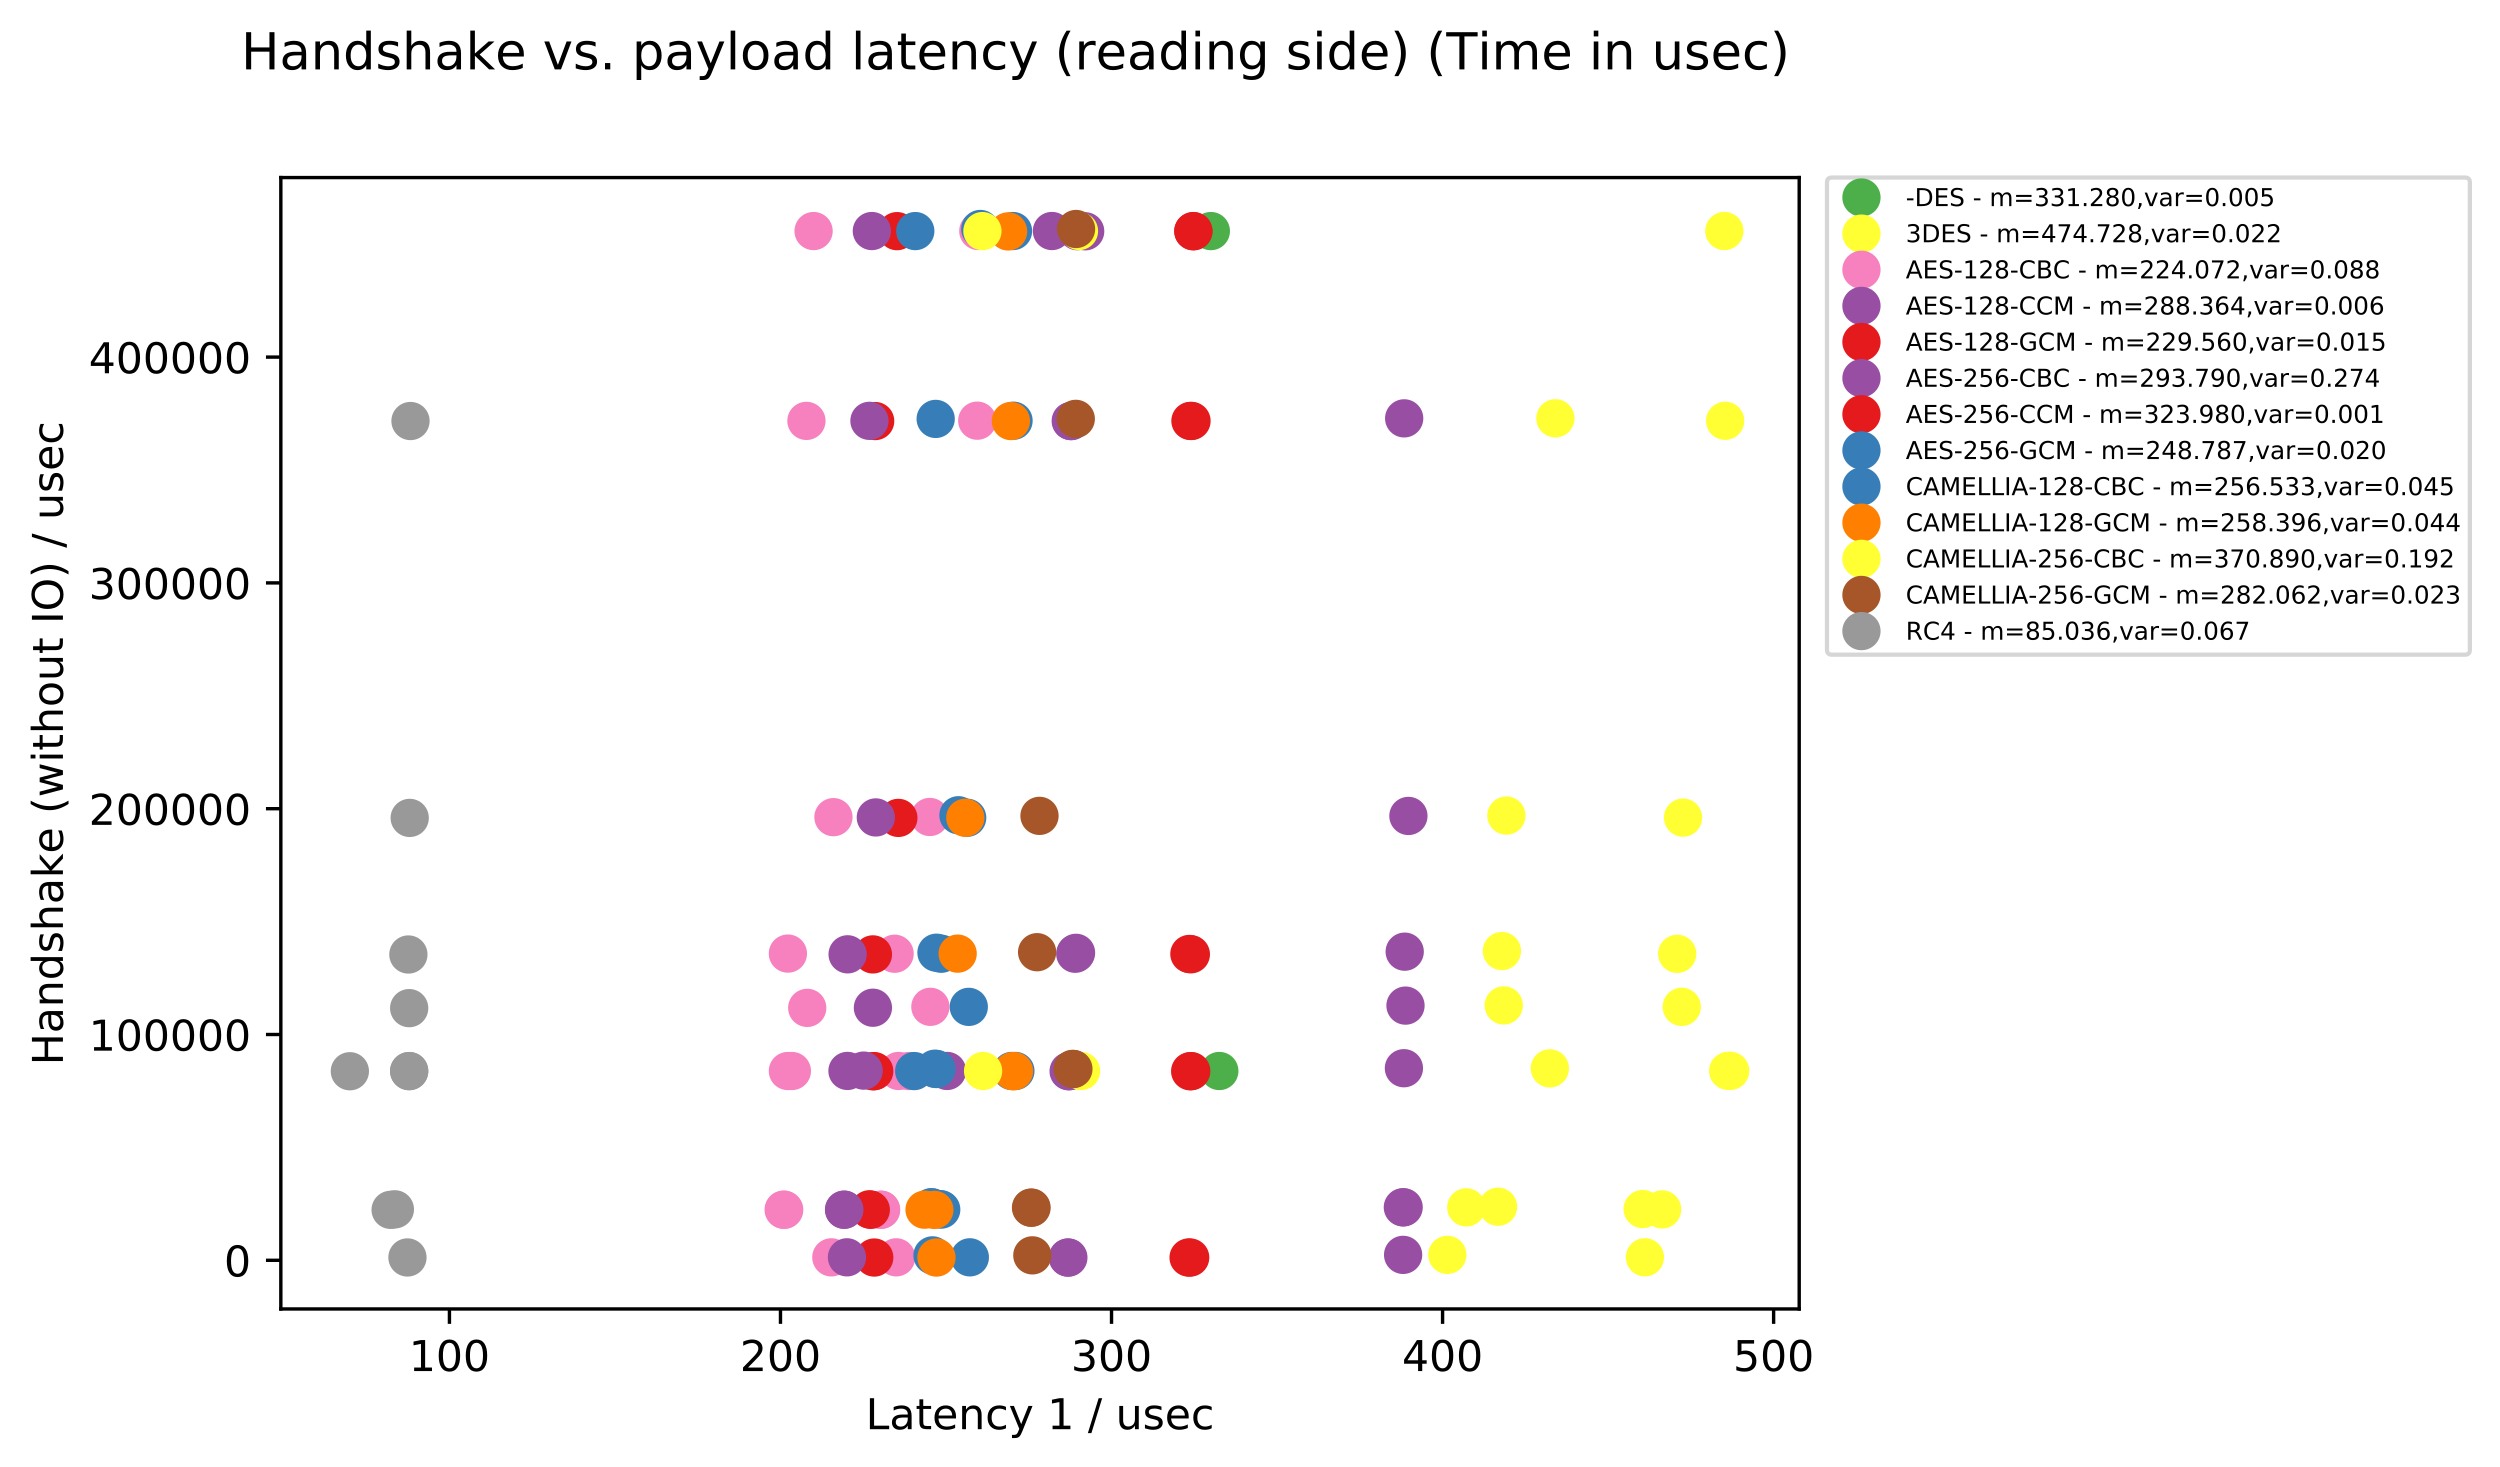 <?xml version="1.0" encoding="utf-8" standalone="no"?>
<!DOCTYPE svg PUBLIC "-//W3C//DTD SVG 1.1//EN"
  "http://www.w3.org/Graphics/SVG/1.1/DTD/svg11.dtd">
<!-- Created with matplotlib (http://matplotlib.org/) -->
<svg height="345pt" version="1.1" viewBox="0 0 588 345" width="588pt" xmlns="http://www.w3.org/2000/svg" xmlns:xlink="http://www.w3.org/1999/xlink">
 <defs>
  <style type="text/css">
*{stroke-linecap:butt;stroke-linejoin:round;}
  </style>
 </defs>
 <g id="figure_1">
  <g id="patch_1">
   <path d="M 0 345.428 
L 588.114 345.428 
L 588.114 -0 
L 0 -0 
z
" style="fill:#ffffff;"/>
  </g>
  <g id="axes_1">
   <g id="patch_2">
    <path d="M 66.053 307.872 
L 423.173 307.872 
L 423.173 41.76 
L 66.053 41.76 
z
" style="fill:#ffffff;"/>
   </g>
   <g id="matplotlib.axis_1">
    <g id="xtick_1">
     <g id="line2d_1">
      <defs>
       <path d="M 0 0 
L 0 3.5 
" id="mbe95f80ae8" style="stroke:#000000;stroke-width:0.8;"/>
      </defs>
      <g>
       <use style="stroke:#000000;stroke-width:0.8;" x="105.707" xlink:href="#mbe95f80ae8" y="307.872"/>
      </g>
     </g>
     <g id="text_1">
      <!-- 100 -->
      <defs>
       <path d="M 12.406 8.297 
L 28.516 8.297 
L 28.516 63.922 
L 10.984 60.406 
L 10.984 69.391 
L 28.422 72.906 
L 38.281 72.906 
L 38.281 8.297 
L 54.391 8.297 
L 54.391 0 
L 12.406 0 
z
" id="DejaVuSans-31"/>
       <path d="M 31.781 66.406 
Q 24.172 66.406 20.328 58.906 
Q 16.5 51.422 16.5 36.375 
Q 16.5 21.391 20.328 13.891 
Q 24.172 6.391 31.781 6.391 
Q 39.453 6.391 43.281 13.891 
Q 47.125 21.391 47.125 36.375 
Q 47.125 51.422 43.281 58.906 
Q 39.453 66.406 31.781 66.406 
M 31.781 74.219 
Q 44.047 74.219 50.516 64.516 
Q 56.984 54.828 56.984 36.375 
Q 56.984 17.969 50.516 8.266 
Q 44.047 -1.422 31.781 -1.422 
Q 19.531 -1.422 13.062 8.266 
Q 6.594 17.969 6.594 36.375 
Q 6.594 54.828 13.062 64.516 
Q 19.531 74.219 31.781 74.219 
" id="DejaVuSans-30"/>
      </defs>
      <g transform="translate(96.163 322.47)scale(0.1 -0.1)">
       <use xlink:href="#DejaVuSans-31"/>
       <use x="63.623" xlink:href="#DejaVuSans-30"/>
       <use x="127.246" xlink:href="#DejaVuSans-30"/>
      </g>
     </g>
    </g>
    <g id="xtick_2">
     <g id="line2d_2">
      <g>
       <use style="stroke:#000000;stroke-width:0.8;" x="183.569" xlink:href="#mbe95f80ae8" y="307.872"/>
      </g>
     </g>
     <g id="text_2">
      <!-- 200 -->
      <defs>
       <path d="M 19.188 8.297 
L 53.609 8.297 
L 53.609 0 
L 7.328 0 
L 7.328 8.297 
Q 12.938 14.109 22.625 23.891 
Q 32.328 33.688 34.812 36.531 
Q 39.547 41.844 41.422 45.531 
Q 43.312 49.219 43.312 52.781 
Q 43.312 58.594 39.234 62.25 
Q 35.156 65.922 28.609 65.922 
Q 23.969 65.922 18.812 64.312 
Q 13.672 62.703 7.812 59.422 
L 7.812 69.391 
Q 13.766 71.781 18.938 73 
Q 24.125 74.219 28.422 74.219 
Q 39.75 74.219 46.484 68.547 
Q 53.219 62.891 53.219 53.422 
Q 53.219 48.922 51.531 44.891 
Q 49.859 40.875 45.406 35.406 
Q 44.188 33.984 37.641 27.219 
Q 31.109 20.453 19.188 8.297 
" id="DejaVuSans-32"/>
      </defs>
      <g transform="translate(174.025 322.47)scale(0.1 -0.1)">
       <use xlink:href="#DejaVuSans-32"/>
       <use x="63.623" xlink:href="#DejaVuSans-30"/>
       <use x="127.246" xlink:href="#DejaVuSans-30"/>
      </g>
     </g>
    </g>
    <g id="xtick_3">
     <g id="line2d_3">
      <g>
       <use style="stroke:#000000;stroke-width:0.8;" x="261.431" xlink:href="#mbe95f80ae8" y="307.872"/>
      </g>
     </g>
     <g id="text_3">
      <!-- 300 -->
      <defs>
       <path d="M 40.578 39.312 
Q 47.656 37.797 51.625 33 
Q 55.609 28.219 55.609 21.188 
Q 55.609 10.406 48.188 4.484 
Q 40.766 -1.422 27.094 -1.422 
Q 22.516 -1.422 17.656 -0.516 
Q 12.797 0.391 7.625 2.203 
L 7.625 11.719 
Q 11.719 9.328 16.594 8.109 
Q 21.484 6.891 26.812 6.891 
Q 36.078 6.891 40.938 10.547 
Q 45.797 14.203 45.797 21.188 
Q 45.797 27.641 41.281 31.266 
Q 36.766 34.906 28.719 34.906 
L 20.219 34.906 
L 20.219 43.016 
L 29.109 43.016 
Q 36.375 43.016 40.234 45.922 
Q 44.094 48.828 44.094 54.297 
Q 44.094 59.906 40.109 62.906 
Q 36.141 65.922 28.719 65.922 
Q 24.656 65.922 20.016 65.031 
Q 15.375 64.156 9.812 62.312 
L 9.812 71.094 
Q 15.438 72.656 20.344 73.438 
Q 25.25 74.219 29.594 74.219 
Q 40.828 74.219 47.359 69.109 
Q 53.906 64.016 53.906 55.328 
Q 53.906 49.266 50.438 45.094 
Q 46.969 40.922 40.578 39.312 
" id="DejaVuSans-33"/>
      </defs>
      <g transform="translate(251.888 322.47)scale(0.1 -0.1)">
       <use xlink:href="#DejaVuSans-33"/>
       <use x="63.623" xlink:href="#DejaVuSans-30"/>
       <use x="127.246" xlink:href="#DejaVuSans-30"/>
      </g>
     </g>
    </g>
    <g id="xtick_4">
     <g id="line2d_4">
      <g>
       <use style="stroke:#000000;stroke-width:0.8;" x="339.294" xlink:href="#mbe95f80ae8" y="307.872"/>
      </g>
     </g>
     <g id="text_4">
      <!-- 400 -->
      <defs>
       <path d="M 37.797 64.312 
L 12.891 25.391 
L 37.797 25.391 
z
M 35.203 72.906 
L 47.609 72.906 
L 47.609 25.391 
L 58.016 25.391 
L 58.016 17.188 
L 47.609 17.188 
L 47.609 0 
L 37.797 0 
L 37.797 17.188 
L 4.891 17.188 
L 4.891 26.703 
z
" id="DejaVuSans-34"/>
      </defs>
      <g transform="translate(329.75 322.47)scale(0.1 -0.1)">
       <use xlink:href="#DejaVuSans-34"/>
       <use x="63.623" xlink:href="#DejaVuSans-30"/>
       <use x="127.246" xlink:href="#DejaVuSans-30"/>
      </g>
     </g>
    </g>
    <g id="xtick_5">
     <g id="line2d_5">
      <g>
       <use style="stroke:#000000;stroke-width:0.8;" x="417.156" xlink:href="#mbe95f80ae8" y="307.872"/>
      </g>
     </g>
     <g id="text_5">
      <!-- 500 -->
      <defs>
       <path d="M 10.797 72.906 
L 49.516 72.906 
L 49.516 64.594 
L 19.828 64.594 
L 19.828 46.734 
Q 21.969 47.469 24.109 47.828 
Q 26.266 48.188 28.422 48.188 
Q 40.625 48.188 47.75 41.5 
Q 54.891 34.812 54.891 23.391 
Q 54.891 11.625 47.562 5.094 
Q 40.234 -1.422 26.906 -1.422 
Q 22.312 -1.422 17.547 -0.641 
Q 12.797 0.141 7.719 1.703 
L 7.719 11.625 
Q 12.109 9.234 16.797 8.062 
Q 21.484 6.891 26.703 6.891 
Q 35.156 6.891 40.078 11.328 
Q 45.016 15.766 45.016 23.391 
Q 45.016 31 40.078 35.438 
Q 35.156 39.891 26.703 39.891 
Q 22.75 39.891 18.812 39.016 
Q 14.891 38.141 10.797 36.281 
z
" id="DejaVuSans-35"/>
      </defs>
      <g transform="translate(407.612 322.47)scale(0.1 -0.1)">
       <use xlink:href="#DejaVuSans-35"/>
       <use x="63.623" xlink:href="#DejaVuSans-30"/>
       <use x="127.246" xlink:href="#DejaVuSans-30"/>
      </g>
     </g>
    </g>
    <g id="text_6">
     <!-- Latency 1 / usec -->
     <defs>
      <path d="M 9.812 72.906 
L 19.672 72.906 
L 19.672 8.297 
L 55.172 8.297 
L 55.172 0 
L 9.812 0 
z
" id="DejaVuSans-4c"/>
      <path d="M 34.281 27.484 
Q 23.391 27.484 19.188 25 
Q 14.984 22.516 14.984 16.5 
Q 14.984 11.719 18.141 8.906 
Q 21.297 6.109 26.703 6.109 
Q 34.188 6.109 38.703 11.406 
Q 43.219 16.703 43.219 25.484 
L 43.219 27.484 
z
M 52.203 31.203 
L 52.203 0 
L 43.219 0 
L 43.219 8.297 
Q 40.141 3.328 35.547 0.953 
Q 30.953 -1.422 24.312 -1.422 
Q 15.922 -1.422 10.953 3.297 
Q 6 8.016 6 15.922 
Q 6 25.141 12.172 29.828 
Q 18.359 34.516 30.609 34.516 
L 43.219 34.516 
L 43.219 35.406 
Q 43.219 41.609 39.141 45 
Q 35.062 48.391 27.688 48.391 
Q 23 48.391 18.547 47.266 
Q 14.109 46.141 10.016 43.891 
L 10.016 52.203 
Q 14.938 54.109 19.578 55.047 
Q 24.219 56 28.609 56 
Q 40.484 56 46.344 49.844 
Q 52.203 43.703 52.203 31.203 
" id="DejaVuSans-61"/>
      <path d="M 18.312 70.219 
L 18.312 54.688 
L 36.812 54.688 
L 36.812 47.703 
L 18.312 47.703 
L 18.312 18.016 
Q 18.312 11.328 20.141 9.422 
Q 21.969 7.516 27.594 7.516 
L 36.812 7.516 
L 36.812 0 
L 27.594 0 
Q 17.188 0 13.234 3.875 
Q 9.281 7.766 9.281 18.016 
L 9.281 47.703 
L 2.688 47.703 
L 2.688 54.688 
L 9.281 54.688 
L 9.281 70.219 
z
" id="DejaVuSans-74"/>
      <path d="M 56.203 29.594 
L 56.203 25.203 
L 14.891 25.203 
Q 15.484 15.922 20.484 11.062 
Q 25.484 6.203 34.422 6.203 
Q 39.594 6.203 44.453 7.469 
Q 49.312 8.734 54.109 11.281 
L 54.109 2.781 
Q 49.266 0.734 44.188 -0.344 
Q 39.109 -1.422 33.891 -1.422 
Q 20.797 -1.422 13.156 6.188 
Q 5.516 13.812 5.516 26.812 
Q 5.516 40.234 12.766 48.109 
Q 20.016 56 32.328 56 
Q 43.359 56 49.781 48.891 
Q 56.203 41.797 56.203 29.594 
M 47.219 32.234 
Q 47.125 39.594 43.094 43.984 
Q 39.062 48.391 32.422 48.391 
Q 24.906 48.391 20.391 44.141 
Q 15.875 39.891 15.188 32.172 
z
" id="DejaVuSans-65"/>
      <path d="M 54.891 33.016 
L 54.891 0 
L 45.906 0 
L 45.906 32.719 
Q 45.906 40.484 42.875 44.328 
Q 39.844 48.188 33.797 48.188 
Q 26.516 48.188 22.312 43.547 
Q 18.109 38.922 18.109 30.906 
L 18.109 0 
L 9.078 0 
L 9.078 54.688 
L 18.109 54.688 
L 18.109 46.188 
Q 21.344 51.125 25.703 53.562 
Q 30.078 56 35.797 56 
Q 45.219 56 50.047 50.172 
Q 54.891 44.344 54.891 33.016 
" id="DejaVuSans-6e"/>
      <path d="M 48.781 52.594 
L 48.781 44.188 
Q 44.969 46.297 41.141 47.344 
Q 37.312 48.391 33.406 48.391 
Q 24.656 48.391 19.812 42.844 
Q 14.984 37.312 14.984 27.297 
Q 14.984 17.281 19.812 11.734 
Q 24.656 6.203 33.406 6.203 
Q 37.312 6.203 41.141 7.25 
Q 44.969 8.297 48.781 10.406 
L 48.781 2.094 
Q 45.016 0.344 40.984 -0.531 
Q 36.969 -1.422 32.422 -1.422 
Q 20.062 -1.422 12.781 6.344 
Q 5.516 14.109 5.516 27.297 
Q 5.516 40.672 12.859 48.328 
Q 20.219 56 33.016 56 
Q 37.156 56 41.109 55.141 
Q 45.062 54.297 48.781 52.594 
" id="DejaVuSans-63"/>
      <path d="M 32.172 -5.078 
Q 28.375 -14.844 24.75 -17.812 
Q 21.141 -20.797 15.094 -20.797 
L 7.906 -20.797 
L 7.906 -13.281 
L 13.188 -13.281 
Q 16.891 -13.281 18.938 -11.516 
Q 21 -9.766 23.484 -3.219 
L 25.094 0.875 
L 2.984 54.688 
L 12.5 54.688 
L 29.594 11.922 
L 46.688 54.688 
L 56.203 54.688 
z
" id="DejaVuSans-79"/>
      <path id="DejaVuSans-20"/>
      <path d="M 25.391 72.906 
L 33.688 72.906 
L 8.297 -9.281 
L 0 -9.281 
z
" id="DejaVuSans-2f"/>
      <path d="M 8.5 21.578 
L 8.5 54.688 
L 17.484 54.688 
L 17.484 21.922 
Q 17.484 14.156 20.5 10.266 
Q 23.531 6.391 29.594 6.391 
Q 36.859 6.391 41.078 11.031 
Q 45.312 15.672 45.312 23.688 
L 45.312 54.688 
L 54.297 54.688 
L 54.297 0 
L 45.312 0 
L 45.312 8.406 
Q 42.047 3.422 37.719 1 
Q 33.406 -1.422 27.688 -1.422 
Q 18.266 -1.422 13.375 4.438 
Q 8.5 10.297 8.5 21.578 
M 31.109 56 
z
" id="DejaVuSans-75"/>
      <path d="M 44.281 53.078 
L 44.281 44.578 
Q 40.484 46.531 36.375 47.5 
Q 32.281 48.484 27.875 48.484 
Q 21.188 48.484 17.844 46.438 
Q 14.5 44.391 14.5 40.281 
Q 14.5 37.156 16.891 35.375 
Q 19.281 33.594 26.516 31.984 
L 29.594 31.297 
Q 39.156 29.25 43.188 25.516 
Q 47.219 21.781 47.219 15.094 
Q 47.219 7.469 41.188 3.016 
Q 35.156 -1.422 24.609 -1.422 
Q 20.219 -1.422 15.453 -0.562 
Q 10.688 0.297 5.422 2 
L 5.422 11.281 
Q 10.406 8.688 15.234 7.391 
Q 20.062 6.109 24.812 6.109 
Q 31.156 6.109 34.562 8.281 
Q 37.984 10.453 37.984 14.406 
Q 37.984 18.062 35.516 20.016 
Q 33.062 21.969 24.703 23.781 
L 21.578 24.516 
Q 13.234 26.266 9.516 29.906 
Q 5.812 33.547 5.812 39.891 
Q 5.812 47.609 11.281 51.797 
Q 16.75 56 26.812 56 
Q 31.781 56 36.172 55.266 
Q 40.578 54.547 44.281 53.078 
" id="DejaVuSans-73"/>
     </defs>
     <g transform="translate(203.617 336.149)scale(0.1 -0.1)">
      <use xlink:href="#DejaVuSans-4c"/>
      <use x="55.713" xlink:href="#DejaVuSans-61"/>
      <use x="116.992" xlink:href="#DejaVuSans-74"/>
      <use x="156.201" xlink:href="#DejaVuSans-65"/>
      <use x="217.725" xlink:href="#DejaVuSans-6e"/>
      <use x="281.104" xlink:href="#DejaVuSans-63"/>
      <use x="336.084" xlink:href="#DejaVuSans-79"/>
      <use x="395.264" xlink:href="#DejaVuSans-20"/>
      <use x="427.051" xlink:href="#DejaVuSans-31"/>
      <use x="490.674" xlink:href="#DejaVuSans-20"/>
      <use x="522.461" xlink:href="#DejaVuSans-2f"/>
      <use x="556.152" xlink:href="#DejaVuSans-20"/>
      <use x="587.939" xlink:href="#DejaVuSans-75"/>
      <use x="651.318" xlink:href="#DejaVuSans-73"/>
      <use x="703.418" xlink:href="#DejaVuSans-65"/>
      <use x="764.941" xlink:href="#DejaVuSans-63"/>
     </g>
    </g>
   </g>
   <g id="matplotlib.axis_2">
    <g id="ytick_1">
     <g id="line2d_6">
      <defs>
       <path d="M 0 0 
L -3.5 0 
" id="m2e473cff10" style="stroke:#000000;stroke-width:0.8;"/>
      </defs>
      <g>
       <use style="stroke:#000000;stroke-width:0.8;" x="66.053" xlink:href="#m2e473cff10" y="296.428"/>
      </g>
     </g>
     <g id="text_7">
      <!-- 0 -->
      <g transform="translate(52.691 300.227)scale(0.1 -0.1)">
       <use xlink:href="#DejaVuSans-30"/>
      </g>
     </g>
    </g>
    <g id="ytick_2">
     <g id="line2d_7">
      <g>
       <use style="stroke:#000000;stroke-width:0.8;" x="66.053" xlink:href="#m2e473cff10" y="243.319"/>
      </g>
     </g>
     <g id="text_8">
      <!-- 100000 -->
      <g transform="translate(20.878 247.118)scale(0.1 -0.1)">
       <use xlink:href="#DejaVuSans-31"/>
       <use x="63.623" xlink:href="#DejaVuSans-30"/>
       <use x="127.246" xlink:href="#DejaVuSans-30"/>
       <use x="190.869" xlink:href="#DejaVuSans-30"/>
       <use x="254.492" xlink:href="#DejaVuSans-30"/>
       <use x="318.115" xlink:href="#DejaVuSans-30"/>
      </g>
     </g>
    </g>
    <g id="ytick_3">
     <g id="line2d_8">
      <g>
       <use style="stroke:#000000;stroke-width:0.8;" x="66.053" xlink:href="#m2e473cff10" y="190.211"/>
      </g>
     </g>
     <g id="text_9">
      <!-- 200000 -->
      <g transform="translate(20.878 194.01)scale(0.1 -0.1)">
       <use xlink:href="#DejaVuSans-32"/>
       <use x="63.623" xlink:href="#DejaVuSans-30"/>
       <use x="127.246" xlink:href="#DejaVuSans-30"/>
       <use x="190.869" xlink:href="#DejaVuSans-30"/>
       <use x="254.492" xlink:href="#DejaVuSans-30"/>
       <use x="318.115" xlink:href="#DejaVuSans-30"/>
      </g>
     </g>
    </g>
    <g id="ytick_4">
     <g id="line2d_9">
      <g>
       <use style="stroke:#000000;stroke-width:0.8;" x="66.053" xlink:href="#m2e473cff10" y="137.102"/>
      </g>
     </g>
     <g id="text_10">
      <!-- 300000 -->
      <g transform="translate(20.878 140.901)scale(0.1 -0.1)">
       <use xlink:href="#DejaVuSans-33"/>
       <use x="63.623" xlink:href="#DejaVuSans-30"/>
       <use x="127.246" xlink:href="#DejaVuSans-30"/>
       <use x="190.869" xlink:href="#DejaVuSans-30"/>
       <use x="254.492" xlink:href="#DejaVuSans-30"/>
       <use x="318.115" xlink:href="#DejaVuSans-30"/>
      </g>
     </g>
    </g>
    <g id="ytick_5">
     <g id="line2d_10">
      <g>
       <use style="stroke:#000000;stroke-width:0.8;" x="66.053" xlink:href="#m2e473cff10" y="83.994"/>
      </g>
     </g>
     <g id="text_11">
      <!-- 400000 -->
      <g transform="translate(20.878 87.793)scale(0.1 -0.1)">
       <use xlink:href="#DejaVuSans-34"/>
       <use x="63.623" xlink:href="#DejaVuSans-30"/>
       <use x="127.246" xlink:href="#DejaVuSans-30"/>
       <use x="190.869" xlink:href="#DejaVuSans-30"/>
       <use x="254.492" xlink:href="#DejaVuSans-30"/>
       <use x="318.115" xlink:href="#DejaVuSans-30"/>
      </g>
     </g>
    </g>
    <g id="text_12">
     <!-- Handshake (without IO) / usec -->
     <defs>
      <path d="M 9.812 72.906 
L 19.672 72.906 
L 19.672 43.016 
L 55.516 43.016 
L 55.516 72.906 
L 65.375 72.906 
L 65.375 0 
L 55.516 0 
L 55.516 34.719 
L 19.672 34.719 
L 19.672 0 
L 9.812 0 
z
" id="DejaVuSans-48"/>
      <path d="M 45.406 46.391 
L 45.406 75.984 
L 54.391 75.984 
L 54.391 0 
L 45.406 0 
L 45.406 8.203 
Q 42.578 3.328 38.25 0.953 
Q 33.938 -1.422 27.875 -1.422 
Q 17.969 -1.422 11.734 6.484 
Q 5.516 14.406 5.516 27.297 
Q 5.516 40.188 11.734 48.094 
Q 17.969 56 27.875 56 
Q 33.938 56 38.25 53.625 
Q 42.578 51.266 45.406 46.391 
M 14.797 27.297 
Q 14.797 17.391 18.875 11.75 
Q 22.953 6.109 30.078 6.109 
Q 37.203 6.109 41.297 11.75 
Q 45.406 17.391 45.406 27.297 
Q 45.406 37.203 41.297 42.844 
Q 37.203 48.484 30.078 48.484 
Q 22.953 48.484 18.875 42.844 
Q 14.797 37.203 14.797 27.297 
" id="DejaVuSans-64"/>
      <path d="M 54.891 33.016 
L 54.891 0 
L 45.906 0 
L 45.906 32.719 
Q 45.906 40.484 42.875 44.328 
Q 39.844 48.188 33.797 48.188 
Q 26.516 48.188 22.312 43.547 
Q 18.109 38.922 18.109 30.906 
L 18.109 0 
L 9.078 0 
L 9.078 75.984 
L 18.109 75.984 
L 18.109 46.188 
Q 21.344 51.125 25.703 53.562 
Q 30.078 56 35.797 56 
Q 45.219 56 50.047 50.172 
Q 54.891 44.344 54.891 33.016 
" id="DejaVuSans-68"/>
      <path d="M 9.078 75.984 
L 18.109 75.984 
L 18.109 31.109 
L 44.922 54.688 
L 56.391 54.688 
L 27.391 29.109 
L 57.625 0 
L 45.906 0 
L 18.109 26.703 
L 18.109 0 
L 9.078 0 
z
" id="DejaVuSans-6b"/>
      <path d="M 31 75.875 
Q 24.469 64.656 21.281 53.656 
Q 18.109 42.672 18.109 31.391 
Q 18.109 20.125 21.312 9.062 
Q 24.516 -2 31 -13.188 
L 23.188 -13.188 
Q 15.875 -1.703 12.234 9.375 
Q 8.594 20.453 8.594 31.391 
Q 8.594 42.281 12.203 53.312 
Q 15.828 64.359 23.188 75.875 
z
" id="DejaVuSans-28"/>
      <path d="M 4.203 54.688 
L 13.188 54.688 
L 24.422 12.016 
L 35.594 54.688 
L 46.188 54.688 
L 57.422 12.016 
L 68.609 54.688 
L 77.594 54.688 
L 63.281 0 
L 52.688 0 
L 40.922 44.828 
L 29.109 0 
L 18.5 0 
z
" id="DejaVuSans-77"/>
      <path d="M 9.422 54.688 
L 18.406 54.688 
L 18.406 0 
L 9.422 0 
z
M 9.422 75.984 
L 18.406 75.984 
L 18.406 64.594 
L 9.422 64.594 
z
" id="DejaVuSans-69"/>
      <path d="M 30.609 48.391 
Q 23.391 48.391 19.188 42.75 
Q 14.984 37.109 14.984 27.297 
Q 14.984 17.484 19.156 11.844 
Q 23.344 6.203 30.609 6.203 
Q 37.797 6.203 41.984 11.859 
Q 46.188 17.531 46.188 27.297 
Q 46.188 37.016 41.984 42.703 
Q 37.797 48.391 30.609 48.391 
M 30.609 56 
Q 42.328 56 49.016 48.375 
Q 55.719 40.766 55.719 27.297 
Q 55.719 13.875 49.016 6.219 
Q 42.328 -1.422 30.609 -1.422 
Q 18.844 -1.422 12.172 6.219 
Q 5.516 13.875 5.516 27.297 
Q 5.516 40.766 12.172 48.375 
Q 18.844 56 30.609 56 
" id="DejaVuSans-6f"/>
      <path d="M 9.812 72.906 
L 19.672 72.906 
L 19.672 0 
L 9.812 0 
z
" id="DejaVuSans-49"/>
      <path d="M 39.406 66.219 
Q 28.656 66.219 22.328 58.203 
Q 16.016 50.203 16.016 36.375 
Q 16.016 22.609 22.328 14.594 
Q 28.656 6.594 39.406 6.594 
Q 50.141 6.594 56.422 14.594 
Q 62.703 22.609 62.703 36.375 
Q 62.703 50.203 56.422 58.203 
Q 50.141 66.219 39.406 66.219 
M 39.406 74.219 
Q 54.734 74.219 63.906 63.938 
Q 73.094 53.656 73.094 36.375 
Q 73.094 19.141 63.906 8.859 
Q 54.734 -1.422 39.406 -1.422 
Q 24.031 -1.422 14.812 8.828 
Q 5.609 19.094 5.609 36.375 
Q 5.609 53.656 14.812 63.938 
Q 24.031 74.219 39.406 74.219 
" id="DejaVuSans-4f"/>
      <path d="M 8.016 75.875 
L 15.828 75.875 
Q 23.141 64.359 26.781 53.312 
Q 30.422 42.281 30.422 31.391 
Q 30.422 20.453 26.781 9.375 
Q 23.141 -1.703 15.828 -13.188 
L 8.016 -13.188 
Q 14.5 -2 17.703 9.062 
Q 20.906 20.125 20.906 31.391 
Q 20.906 42.672 17.703 53.656 
Q 14.5 64.656 8.016 75.875 
" id="DejaVuSans-29"/>
     </defs>
     <g transform="translate(14.798 250.538)rotate(-90)scale(0.1 -0.1)">
      <use xlink:href="#DejaVuSans-48"/>
      <use x="75.195" xlink:href="#DejaVuSans-61"/>
      <use x="136.475" xlink:href="#DejaVuSans-6e"/>
      <use x="199.854" xlink:href="#DejaVuSans-64"/>
      <use x="263.33" xlink:href="#DejaVuSans-73"/>
      <use x="315.43" xlink:href="#DejaVuSans-68"/>
      <use x="378.809" xlink:href="#DejaVuSans-61"/>
      <use x="440.088" xlink:href="#DejaVuSans-6b"/>
      <use x="497.951" xlink:href="#DejaVuSans-65"/>
      <use x="559.475" xlink:href="#DejaVuSans-20"/>
      <use x="591.262" xlink:href="#DejaVuSans-28"/>
      <use x="630.275" xlink:href="#DejaVuSans-77"/>
      <use x="712.062" xlink:href="#DejaVuSans-69"/>
      <use x="739.846" xlink:href="#DejaVuSans-74"/>
      <use x="779.055" xlink:href="#DejaVuSans-68"/>
      <use x="842.434" xlink:href="#DejaVuSans-6f"/>
      <use x="903.615" xlink:href="#DejaVuSans-75"/>
      <use x="966.994" xlink:href="#DejaVuSans-74"/>
      <use x="1006.203" xlink:href="#DejaVuSans-20"/>
      <use x="1037.99" xlink:href="#DejaVuSans-49"/>
      <use x="1067.482" xlink:href="#DejaVuSans-4f"/>
      <use x="1146.193" xlink:href="#DejaVuSans-29"/>
      <use x="1185.207" xlink:href="#DejaVuSans-20"/>
      <use x="1216.994" xlink:href="#DejaVuSans-2f"/>
      <use x="1250.686" xlink:href="#DejaVuSans-20"/>
      <use x="1282.473" xlink:href="#DejaVuSans-75"/>
      <use x="1345.852" xlink:href="#DejaVuSans-73"/>
      <use x="1397.951" xlink:href="#DejaVuSans-65"/>
      <use x="1459.475" xlink:href="#DejaVuSans-63"/>
     </g>
    </g>
   </g>
   <g id="line2d_11">
    <defs>
     <path d="M 0 4 
C 1.061 4 2.078 3.579 2.828 2.828 
C 3.579 2.078 4 1.061 4 0 
C 4 -1.061 3.579 -2.078 2.828 -2.828 
C 2.078 -3.579 1.061 -4 0 -4 
C -1.061 -4 -2.078 -3.579 -2.828 -2.828 
C -3.579 -2.078 -4 -1.061 -4 0 
C -4 1.061 -3.579 2.078 -2.828 2.828 
C -2.078 3.579 -1.061 4 0 4 
z
" id="m7130ad220e" style="stroke:#4daf4a;"/>
    </defs>
    <g clip-path="url(#pac8483ac7f)">
     <use style="fill:#4daf4a;stroke:#4daf4a;" x="284.79" xlink:href="#m7130ad220e" y="54.351"/>
     <use style="fill:#4daf4a;stroke:#4daf4a;" x="286.783" xlink:href="#m7130ad220e" y="251.901"/>
    </g>
   </g>
   <g id="line2d_12">
    <defs>
     <path d="M 0 4 
C 1.061 4 2.078 3.579 2.828 2.828 
C 3.579 2.078 4 1.061 4 0 
C 4 -1.061 3.579 -2.078 2.828 -2.828 
C 2.078 -3.579 1.061 -4 0 -4 
C -1.061 -4 -2.078 -3.579 -2.828 -2.828 
C -3.579 -2.078 -4 -1.061 -4 0 
C -4 1.061 -3.579 2.078 -2.828 2.828 
C -2.078 3.579 -1.061 4 0 4 
z
" id="mf2c704d749" style="stroke:#ffff33;"/>
    </defs>
    <g clip-path="url(#pac8483ac7f)">
     <use style="fill:#ffff33;stroke:#ffff33;" x="406.94" xlink:href="#mf2c704d749" y="251.866"/>
     <use style="fill:#ffff33;stroke:#ffff33;" x="386.883" xlink:href="#mf2c704d749" y="295.714"/>
     <use style="fill:#ffff33;stroke:#ffff33;" x="405.757" xlink:href="#mf2c704d749" y="98.971"/>
     <use style="fill:#ffff33;stroke:#ffff33;" x="406.473" xlink:href="#mf2c704d749" y="251.866"/>
     <use style="fill:#ffff33;stroke:#ffff33;" x="395.853" xlink:href="#mf2c704d749" y="192.304"/>
     <use style="fill:#ffff33;stroke:#ffff33;" x="405.57" xlink:href="#mf2c704d749" y="54.335"/>
     <use style="fill:#ffff33;stroke:#ffff33;" x="386.354" xlink:href="#mf2c704d749" y="284.368"/>
     <use style="fill:#ffff33;stroke:#ffff33;" x="394.482" xlink:href="#mf2c704d749" y="224.345"/>
     <use style="fill:#ffff33;stroke:#ffff33;" x="390.932" xlink:href="#mf2c704d749" y="284.451"/>
     <use style="fill:#ffff33;stroke:#ffff33;" x="395.541" xlink:href="#mf2c704d749" y="236.814"/>
    </g>
   </g>
   <g id="line2d_13">
    <defs>
     <path d="M 0 4 
C 1.061 4 2.078 3.579 2.828 2.828 
C 3.579 2.078 4 1.061 4 0 
C 4 -1.061 3.579 -2.078 2.828 -2.828 
C 2.078 -3.579 1.061 -4 0 -4 
C -1.061 -4 -2.078 -3.579 -2.828 -2.828 
C -3.579 -2.078 -4 -1.061 -4 0 
C -4 1.061 -3.579 2.078 -2.828 2.828 
C -2.078 3.579 -1.061 4 0 4 
z
" id="m2cdbf9271f" style="stroke:#f781bf;"/>
    </defs>
    <g clip-path="url(#pac8483ac7f)">
     <use style="fill:#f781bf;stroke:#f781bf;" x="230.1" xlink:href="#m2cdbf9271f" y="54.328"/>
     <use style="fill:#f781bf;stroke:#f781bf;" x="195.529" xlink:href="#m2cdbf9271f" y="295.729"/>
     <use style="fill:#f781bf;stroke:#f781bf;" x="210.79" xlink:href="#m2cdbf9271f" y="295.725"/>
     <use style="fill:#f781bf;stroke:#f781bf;" x="229.85" xlink:href="#m2cdbf9271f" y="98.944"/>
     <use style="fill:#f781bf;stroke:#f781bf;" x="189.674" xlink:href="#m2cdbf9271f" y="98.994"/>
     <use style="fill:#f781bf;stroke:#f781bf;" x="211.35" xlink:href="#m2cdbf9271f" y="251.893"/>
     <use style="fill:#f781bf;stroke:#f781bf;" x="185.313" xlink:href="#m2cdbf9271f" y="251.905"/>
     <use style="fill:#f781bf;stroke:#f781bf;" x="196.027" xlink:href="#m2cdbf9271f" y="192.198"/>
     <use style="fill:#f781bf;stroke:#f781bf;" x="186.248" xlink:href="#m2cdbf9271f" y="251.902"/>
     <use style="fill:#f781bf;stroke:#f781bf;" x="210.416" xlink:href="#m2cdbf9271f" y="224.321"/>
     <use style="fill:#f781bf;stroke:#f781bf;" x="207.177" xlink:href="#m2cdbf9271f" y="284.53"/>
     <use style="fill:#f781bf;stroke:#f781bf;" x="184.317" xlink:href="#m2cdbf9271f" y="284.505"/>
     <use style="fill:#f781bf;stroke:#f781bf;" x="218.701" xlink:href="#m2cdbf9271f" y="192.153"/>
     <use style="fill:#f781bf;stroke:#f781bf;" x="207.239" xlink:href="#m2cdbf9271f" y="284.535"/>
     <use style="fill:#f781bf;stroke:#f781bf;" x="185.313" xlink:href="#m2cdbf9271f" y="224.282"/>
     <use style="fill:#f781bf;stroke:#f781bf;" x="184.441" xlink:href="#m2cdbf9271f" y="284.551"/>
     <use style="fill:#f781bf;stroke:#f781bf;" x="189.86" xlink:href="#m2cdbf9271f" y="237.055"/>
     <use style="fill:#f781bf;stroke:#f781bf;" x="218.825" xlink:href="#m2cdbf9271f" y="236.805"/>
     <use style="fill:#f781bf;stroke:#f781bf;" x="191.355" xlink:href="#m2cdbf9271f" y="54.344"/>
     <use style="fill:#f781bf;stroke:#f781bf;" x="213.717" xlink:href="#m2cdbf9271f" y="251.913"/>
    </g>
   </g>
   <g id="line2d_14">
    <defs>
     <path d="M 0 4 
C 1.061 4 2.078 3.579 2.828 2.828 
C 3.579 2.078 4 1.061 4 0 
C 4 -1.061 3.579 -2.078 2.828 -2.828 
C 2.078 -3.579 1.061 -4 0 -4 
C -1.061 -4 -2.078 -3.579 -2.828 -2.828 
C -3.579 -2.078 -4 -1.061 -4 0 
C -4 1.061 -3.579 2.078 -2.828 2.828 
C -2.078 3.579 -1.061 4 0 4 
z
" id="m6776ad76af" style="stroke:#984ea3;"/>
    </defs>
    <g clip-path="url(#pac8483ac7f)">
     <use style="fill:#984ea3;stroke:#984ea3;" x="251.839" xlink:href="#m6776ad76af" y="99.02"/>
     <use style="fill:#984ea3;stroke:#984ea3;" x="252.898" xlink:href="#m6776ad76af" y="224.322"/>
     <use style="fill:#984ea3;stroke:#984ea3;" x="251.34" xlink:href="#m6776ad76af" y="251.96"/>
     <use style="fill:#984ea3;stroke:#984ea3;" x="253.085" xlink:href="#m6776ad76af" y="224.105"/>
     <use style="fill:#984ea3;stroke:#984ea3;" x="255.234" xlink:href="#m6776ad76af" y="54.402"/>
     <use style="fill:#984ea3;stroke:#984ea3;" x="251.527" xlink:href="#m6776ad76af" y="251.931"/>
     <use style="fill:#984ea3;stroke:#984ea3;" x="253.396" xlink:href="#m6776ad76af" y="54.371"/>
     <use style="fill:#984ea3;stroke:#984ea3;" x="251.278" xlink:href="#m6776ad76af" y="295.776"/>
     <use style="fill:#984ea3;stroke:#984ea3;" x="251.963" xlink:href="#m6776ad76af" y="99.048"/>
     <use style="fill:#984ea3;stroke:#984ea3;" x="251.154" xlink:href="#m6776ad76af" y="295.776"/>
    </g>
   </g>
   <g id="line2d_15">
    <defs>
     <path d="M 0 4 
C 1.061 4 2.078 3.579 2.828 2.828 
C 3.579 2.078 4 1.061 4 0 
C 4 -1.061 3.579 -2.078 2.828 -2.828 
C 2.078 -3.579 1.061 -4 0 -4 
C -1.061 -4 -2.078 -3.579 -2.828 -2.828 
C -3.579 -2.078 -4 -1.061 -4 0 
C -4 1.061 -3.579 2.078 -2.828 2.828 
C -2.078 3.579 -1.061 4 0 4 
z
" id="ma52eca62d2" style="stroke:#e41a1c;"/>
    </defs>
    <g clip-path="url(#pac8483ac7f)">
     <use style="fill:#e41a1c;stroke:#e41a1c;" x="210.977" xlink:href="#ma52eca62d2" y="54.366"/>
     <use style="fill:#e41a1c;stroke:#e41a1c;" x="205.62" xlink:href="#ma52eca62d2" y="295.77"/>
     <use style="fill:#e41a1c;stroke:#e41a1c;" x="205.838" xlink:href="#ma52eca62d2" y="99.033"/>
     <use style="fill:#e41a1c;stroke:#e41a1c;" x="205.62" xlink:href="#ma52eca62d2" y="251.935"/>
     <use style="fill:#e41a1c;stroke:#e41a1c;" x="205.308" xlink:href="#ma52eca62d2" y="251.966"/>
     <use style="fill:#e41a1c;stroke:#e41a1c;" x="205.308" xlink:href="#ma52eca62d2" y="224.475"/>
     <use style="fill:#e41a1c;stroke:#e41a1c;" x="204.81" xlink:href="#ma52eca62d2" y="284.556"/>
     <use style="fill:#e41a1c;stroke:#e41a1c;" x="211.288" xlink:href="#ma52eca62d2" y="192.37"/>
     <use style="fill:#e41a1c;stroke:#e41a1c;" x="204.498" xlink:href="#ma52eca62d2" y="284.425"/>
    </g>
   </g>
   <g id="line2d_16">
    <g clip-path="url(#pac8483ac7f)">
     <use style="fill:#984ea3;stroke:#984ea3;" x="247.416" xlink:href="#m6776ad76af" y="54.336"/>
     <use style="fill:#984ea3;stroke:#984ea3;" x="199.204" xlink:href="#m6776ad76af" y="295.724"/>
     <use style="fill:#984ea3;stroke:#984ea3;" x="330.012" xlink:href="#m6776ad76af" y="295.146"/>
     <use style="fill:#984ea3;stroke:#984ea3;" x="330.262" xlink:href="#m6776ad76af" y="98.4"/>
     <use style="fill:#984ea3;stroke:#984ea3;" x="204.498" xlink:href="#m6776ad76af" y="98.984"/>
     <use style="fill:#984ea3;stroke:#984ea3;" x="330.199" xlink:href="#m6776ad76af" y="251.246"/>
     <use style="fill:#984ea3;stroke:#984ea3;" x="199.328" xlink:href="#m6776ad76af" y="251.885"/>
     <use style="fill:#984ea3;stroke:#984ea3;" x="205.993" xlink:href="#m6776ad76af" y="192.261"/>
     <use style="fill:#984ea3;stroke:#984ea3;" x="330.386" xlink:href="#m6776ad76af" y="223.832"/>
     <use style="fill:#984ea3;stroke:#984ea3;" x="330.137" xlink:href="#m6776ad76af" y="283.962"/>
     <use style="fill:#984ea3;stroke:#984ea3;" x="198.519" xlink:href="#m6776ad76af" y="284.517"/>
     <use style="fill:#984ea3;stroke:#984ea3;" x="331.258" xlink:href="#m6776ad76af" y="191.911"/>
     <use style="fill:#984ea3;stroke:#984ea3;" x="329.95" xlink:href="#m6776ad76af" y="283.962"/>
     <use style="fill:#984ea3;stroke:#984ea3;" x="199.36" xlink:href="#m6776ad76af" y="224.456"/>
     <use style="fill:#984ea3;stroke:#984ea3;" x="198.581" xlink:href="#m6776ad76af" y="284.528"/>
     <use style="fill:#984ea3;stroke:#984ea3;" x="205.308" xlink:href="#m6776ad76af" y="237.019"/>
     <use style="fill:#984ea3;stroke:#984ea3;" x="330.573" xlink:href="#m6776ad76af" y="236.519"/>
     <use style="fill:#984ea3;stroke:#984ea3;" x="203.128" xlink:href="#m6776ad76af" y="251.807"/>
     <use style="fill:#984ea3;stroke:#984ea3;" x="205.059" xlink:href="#m6776ad76af" y="54.342"/>
     <use style="fill:#984ea3;stroke:#984ea3;" x="222.749" xlink:href="#m6776ad76af" y="251.891"/>
    </g>
   </g>
   <g id="line2d_17">
    <g clip-path="url(#pac8483ac7f)">
     <use style="fill:#e41a1c;stroke:#e41a1c;" x="279.931" xlink:href="#ma52eca62d2" y="295.774"/>
     <use style="fill:#e41a1c;stroke:#e41a1c;" x="280.243" xlink:href="#ma52eca62d2" y="99.009"/>
     <use style="fill:#e41a1c;stroke:#e41a1c;" x="280.087" xlink:href="#ma52eca62d2" y="224.45"/>
     <use style="fill:#e41a1c;stroke:#e41a1c;" x="279.931" xlink:href="#ma52eca62d2" y="251.956"/>
     <use style="fill:#e41a1c;stroke:#e41a1c;" x="279.745" xlink:href="#ma52eca62d2" y="224.373"/>
     <use style="fill:#e41a1c;stroke:#e41a1c;" x="280.679" xlink:href="#ma52eca62d2" y="54.347"/>
     <use style="fill:#e41a1c;stroke:#e41a1c;" x="280.181" xlink:href="#ma52eca62d2" y="251.93"/>
     <use style="fill:#e41a1c;stroke:#e41a1c;" x="280.679" xlink:href="#ma52eca62d2" y="54.405"/>
     <use style="fill:#e41a1c;stroke:#e41a1c;" x="279.558" xlink:href="#ma52eca62d2" y="295.775"/>
     <use style="fill:#e41a1c;stroke:#e41a1c;" x="279.994" xlink:href="#ma52eca62d2" y="99.006"/>
    </g>
   </g>
   <g id="line2d_18">
    <defs>
     <path d="M 0 4 
C 1.061 4 2.078 3.579 2.828 2.828 
C 3.579 2.078 4 1.061 4 0 
C 4 -1.061 3.579 -2.078 2.828 -2.828 
C 2.078 -3.579 1.061 -4 0 -4 
C -1.061 -4 -2.078 -3.579 -2.828 -2.828 
C -3.579 -2.078 -4 -1.061 -4 0 
C -4 1.061 -3.579 2.078 -2.828 2.828 
C -2.078 3.579 -1.061 4 0 4 
z
" id="m33bdaa02f2" style="stroke:#377eb8;"/>
    </defs>
    <g clip-path="url(#pac8483ac7f)">
     <use style="fill:#377eb8;stroke:#377eb8;" x="220.258" xlink:href="#m33bdaa02f2" y="251.436"/>
     <use style="fill:#377eb8;stroke:#377eb8;" x="230.567" xlink:href="#m33bdaa02f2" y="53.856"/>
     <use style="fill:#377eb8;stroke:#377eb8;" x="219.323" xlink:href="#m33bdaa02f2" y="295.265"/>
     <use style="fill:#377eb8;stroke:#377eb8;" x="220.071" xlink:href="#m33bdaa02f2" y="98.529"/>
     <use style="fill:#377eb8;stroke:#377eb8;" x="219.884" xlink:href="#m33bdaa02f2" y="251.361"/>
     <use style="fill:#377eb8;stroke:#377eb8;" x="220.258" xlink:href="#m33bdaa02f2" y="224.077"/>
     <use style="fill:#377eb8;stroke:#377eb8;" x="219.012" xlink:href="#m33bdaa02f2" y="283.95"/>
     <use style="fill:#377eb8;stroke:#377eb8;" x="225.428" xlink:href="#m33bdaa02f2" y="191.747"/>
     <use style="fill:#377eb8;stroke:#377eb8;" x="219.199" xlink:href="#m33bdaa02f2" y="283.964"/>
    </g>
   </g>
   <g id="line2d_19">
    <g clip-path="url(#pac8483ac7f)">
     <use style="fill:#377eb8;stroke:#377eb8;" x="237.948" xlink:href="#m33bdaa02f2" y="251.891"/>
     <use style="fill:#377eb8;stroke:#377eb8;" x="238.26" xlink:href="#m33bdaa02f2" y="54.342"/>
     <use style="fill:#377eb8;stroke:#377eb8;" x="221.379" xlink:href="#m33bdaa02f2" y="224.321"/>
     <use style="fill:#377eb8;stroke:#377eb8;" x="221.13" xlink:href="#m33bdaa02f2" y="284.387"/>
     <use style="fill:#377eb8;stroke:#377eb8;" x="227.483" xlink:href="#m33bdaa02f2" y="192.338"/>
     <use style="fill:#377eb8;stroke:#377eb8;" x="221.379" xlink:href="#m33bdaa02f2" y="284.491"/>
     <use style="fill:#377eb8;stroke:#377eb8;" x="228.106" xlink:href="#m33bdaa02f2" y="295.725"/>
     <use style="fill:#377eb8;stroke:#377eb8;" x="238.384" xlink:href="#m33bdaa02f2" y="98.953"/>
     <use style="fill:#377eb8;stroke:#377eb8;" x="238.82" xlink:href="#m33bdaa02f2" y="251.892"/>
     <use style="fill:#377eb8;stroke:#377eb8;" x="227.857" xlink:href="#m33bdaa02f2" y="236.817"/>
     <use style="fill:#377eb8;stroke:#377eb8;" x="215.025" xlink:href="#m33bdaa02f2" y="251.916"/>
     <use style="fill:#377eb8;stroke:#377eb8;" x="215.275" xlink:href="#m33bdaa02f2" y="54.351"/>
    </g>
   </g>
   <g id="line2d_20">
    <defs>
     <path d="M 0 4 
C 1.061 4 2.078 3.579 2.828 2.828 
C 3.579 2.078 4 1.061 4 0 
C 4 -1.061 3.579 -2.078 2.828 -2.828 
C 2.078 -3.579 1.061 -4 0 -4 
C -1.061 -4 -2.078 -3.579 -2.828 -2.828 
C -3.579 -2.078 -4 -1.061 -4 0 
C -4 1.061 -3.579 2.078 -2.828 2.828 
C -2.078 3.579 -1.061 4 0 4 
z
" id="me1423d6f73" style="stroke:#ff7f00;"/>
    </defs>
    <g clip-path="url(#pac8483ac7f)">
     <use style="fill:#ff7f00;stroke:#ff7f00;" x="225.241" xlink:href="#me1423d6f73" y="224.296"/>
     <use style="fill:#ff7f00;stroke:#ff7f00;" x="217.455" xlink:href="#me1423d6f73" y="284.517"/>
     <use style="fill:#ff7f00;stroke:#ff7f00;" x="227.047" xlink:href="#me1423d6f73" y="192.339"/>
     <use style="fill:#ff7f00;stroke:#ff7f00;" x="219.759" xlink:href="#me1423d6f73" y="284.569"/>
     <use style="fill:#ff7f00;stroke:#ff7f00;" x="220.258" xlink:href="#me1423d6f73" y="295.771"/>
     <use style="fill:#ff7f00;stroke:#ff7f00;" x="237.761" xlink:href="#me1423d6f73" y="99.03"/>
     <use style="fill:#ff7f00;stroke:#ff7f00;" x="238.197" xlink:href="#me1423d6f73" y="251.937"/>
     <use style="fill:#ff7f00;stroke:#ff7f00;" x="238.509" xlink:href="#me1423d6f73" y="251.935"/>
     <use style="fill:#ff7f00;stroke:#ff7f00;" x="237.107" xlink:href="#me1423d6f73" y="54.428"/>
    </g>
   </g>
   <g id="line2d_21">
    <g clip-path="url(#pac8483ac7f)">
     <use style="fill:#ffff33;stroke:#ffff33;" x="231.221" xlink:href="#mf2c704d749" y="251.903"/>
     <use style="fill:#ffff33;stroke:#ffff33;" x="231.065" xlink:href="#mf2c704d749" y="54.356"/>
     <use style="fill:#ffff33;stroke:#ffff33;" x="254.268" xlink:href="#mf2c704d749" y="251.899"/>
     <use style="fill:#ffff33;stroke:#ffff33;" x="253.77" xlink:href="#mf2c704d749" y="54.339"/>
     <use style="fill:#ffff33;stroke:#ffff33;" x="353.247" xlink:href="#mf2c704d749" y="223.688"/>
     <use style="fill:#ffff33;stroke:#ffff33;" x="352.343" xlink:href="#mf2c704d749" y="283.823"/>
     <use style="fill:#ffff33;stroke:#ffff33;" x="354.305" xlink:href="#mf2c704d749" y="191.823"/>
     <use style="fill:#ffff33;stroke:#ffff33;" x="344.869" xlink:href="#mf2c704d749" y="283.969"/>
     <use style="fill:#ffff33;stroke:#ffff33;" x="340.415" xlink:href="#mf2c704d749" y="295.145"/>
     <use style="fill:#ffff33;stroke:#ffff33;" x="365.829" xlink:href="#mf2c704d749" y="98.39"/>
     <use style="fill:#ffff33;stroke:#ffff33;" x="364.521" xlink:href="#mf2c704d749" y="251.282"/>
     <use style="fill:#ffff33;stroke:#ffff33;" x="353.683" xlink:href="#mf2c704d749" y="236.469"/>
    </g>
   </g>
   <g id="line2d_22">
    <defs>
     <path d="M 0 4 
C 1.061 4 2.078 3.579 2.828 2.828 
C 3.579 2.078 4 1.061 4 0 
C 4 -1.061 3.579 -2.078 2.828 -2.828 
C 2.078 -3.579 1.061 -4 0 -4 
C -1.061 -4 -2.078 -3.579 -2.828 -2.828 
C -3.579 -2.078 -4 -1.061 -4 0 
C -4 1.061 -3.579 2.078 -2.828 2.828 
C -2.078 3.579 -1.061 4 0 4 
z
" id="m7d2b8bd030" style="stroke:#a65628;"/>
    </defs>
    <g clip-path="url(#pac8483ac7f)">
     <use style="fill:#a65628;stroke:#a65628;" x="253.085" xlink:href="#m7d2b8bd030" y="53.86"/>
     <use style="fill:#a65628;stroke:#a65628;" x="243.928" xlink:href="#m7d2b8bd030" y="223.958"/>
     <use style="fill:#a65628;stroke:#a65628;" x="242.495" xlink:href="#m7d2b8bd030" y="284.048"/>
     <use style="fill:#a65628;stroke:#a65628;" x="244.489" xlink:href="#m7d2b8bd030" y="191.891"/>
     <use style="fill:#a65628;stroke:#a65628;" x="242.62" xlink:href="#m7d2b8bd030" y="284.042"/>
     <use style="fill:#a65628;stroke:#a65628;" x="242.807" xlink:href="#m7d2b8bd030" y="295.261"/>
     <use style="fill:#a65628;stroke:#a65628;" x="253.022" xlink:href="#m7d2b8bd030" y="98.516"/>
     <use style="fill:#a65628;stroke:#a65628;" x="252.462" xlink:href="#m7d2b8bd030" y="251.43"/>
     <use style="fill:#a65628;stroke:#a65628;" x="252.275" xlink:href="#m7d2b8bd030" y="251.41"/>
    </g>
   </g>
   <g id="line2d_23">
    <defs>
     <path d="M 0 4 
C 1.061 4 2.078 3.579 2.828 2.828 
C 3.579 2.078 4 1.061 4 0 
C 4 -1.061 3.579 -2.078 2.828 -2.828 
C 2.078 -3.579 1.061 -4 0 -4 
C -1.061 -4 -2.078 -3.579 -2.828 -2.828 
C -3.579 -2.078 -4 -1.061 -4 0 
C -4 1.061 -3.579 2.078 -2.828 2.828 
C -2.078 3.579 -1.061 4 0 4 
z
" id="mad77ae934f" style="stroke:#999999;"/>
    </defs>
    <g clip-path="url(#pac8483ac7f)">
     <use style="fill:#999999;stroke:#999999;" x="95.834" xlink:href="#mad77ae934f" y="295.755"/>
     <use style="fill:#999999;stroke:#999999;" x="96.55" xlink:href="#mad77ae934f" y="99.026"/>
     <use style="fill:#999999;stroke:#999999;" x="96.239" xlink:href="#mad77ae934f" y="251.91"/>
     <use style="fill:#999999;stroke:#999999;" x="82.286" xlink:href="#mad77ae934f" y="251.957"/>
     <use style="fill:#999999;stroke:#999999;" x="91.878" xlink:href="#mad77ae934f" y="284.557"/>
     <use style="fill:#999999;stroke:#999999;" x="96.052" xlink:href="#mad77ae934f" y="224.498"/>
     <use style="fill:#999999;stroke:#999999;" x="92.875" xlink:href="#mad77ae934f" y="284.435"/>
     <use style="fill:#999999;stroke:#999999;" x="96.363" xlink:href="#mad77ae934f" y="192.372"/>
     <use style="fill:#999999;stroke:#999999;" x="96.239" xlink:href="#mad77ae934f" y="237.114"/>
     <use style="fill:#999999;stroke:#999999;" x="96.239" xlink:href="#mad77ae934f" y="251.94"/>
    </g>
   </g>
   <g id="patch_3">
    <path d="M 66.053 307.872 
L 66.053 41.76 
" style="fill:none;stroke:#000000;stroke-linecap:square;stroke-linejoin:miter;stroke-width:0.8;"/>
   </g>
   <g id="patch_4">
    <path d="M 423.173 307.872 
L 423.173 41.76 
" style="fill:none;stroke:#000000;stroke-linecap:square;stroke-linejoin:miter;stroke-width:0.8;"/>
   </g>
   <g id="patch_5">
    <path d="M 66.053 307.872 
L 423.173 307.872 
" style="fill:none;stroke:#000000;stroke-linecap:square;stroke-linejoin:miter;stroke-width:0.8;"/>
   </g>
   <g id="patch_6">
    <path d="M 66.053 41.76 
L 423.173 41.76 
" style="fill:none;stroke:#000000;stroke-linecap:square;stroke-linejoin:miter;stroke-width:0.8;"/>
   </g>
   <g id="legend_1">
    <g id="patch_7">
     <path d="M 430.866 153.979 
L 579.756 153.979 
Q 580.914 153.979 580.914 152.821 
L 580.914 42.918 
Q 580.914 41.76 579.756 41.76 
L 430.866 41.76 
Q 429.708 41.76 429.708 42.918 
L 429.708 152.821 
Q 429.708 153.979 430.866 153.979 
z
" style="fill:#ffffff;opacity:0.8;stroke:#cccccc;stroke-linejoin:miter;"/>
    </g>
    <g id="line2d_24"/>
    <g id="line2d_25">
     <g>
      <use style="fill:#4daf4a;stroke:#4daf4a;" x="437.814" xlink:href="#m7130ad220e" y="46.449"/>
     </g>
    </g>
    <g id="text_13">
     <!-- -DES - m=331.280,var=0.005 -->
     <defs>
      <path d="M 4.891 31.391 
L 31.203 31.391 
L 31.203 23.391 
L 4.891 23.391 
z
" id="DejaVuSans-2d"/>
      <path d="M 19.672 64.797 
L 19.672 8.109 
L 31.594 8.109 
Q 46.688 8.109 53.688 14.938 
Q 60.688 21.781 60.688 36.531 
Q 60.688 51.172 53.688 57.984 
Q 46.688 64.797 31.594 64.797 
z
M 9.812 72.906 
L 30.078 72.906 
Q 51.266 72.906 61.172 64.094 
Q 71.094 55.281 71.094 36.531 
Q 71.094 17.672 61.125 8.828 
Q 51.172 0 30.078 0 
L 9.812 0 
z
" id="DejaVuSans-44"/>
      <path d="M 9.812 72.906 
L 55.906 72.906 
L 55.906 64.594 
L 19.672 64.594 
L 19.672 43.016 
L 54.391 43.016 
L 54.391 34.719 
L 19.672 34.719 
L 19.672 8.297 
L 56.781 8.297 
L 56.781 0 
L 9.812 0 
z
" id="DejaVuSans-45"/>
      <path d="M 53.516 70.516 
L 53.516 60.891 
Q 47.906 63.578 42.922 64.891 
Q 37.938 66.219 33.297 66.219 
Q 25.25 66.219 20.875 63.094 
Q 16.5 59.969 16.5 54.203 
Q 16.5 49.359 19.406 46.891 
Q 22.312 44.438 30.422 42.922 
L 36.375 41.703 
Q 47.406 39.594 52.656 34.297 
Q 57.906 29 57.906 20.125 
Q 57.906 9.516 50.797 4.047 
Q 43.703 -1.422 29.984 -1.422 
Q 24.812 -1.422 18.969 -0.25 
Q 13.141 0.922 6.891 3.219 
L 6.891 13.375 
Q 12.891 10.016 18.656 8.297 
Q 24.422 6.594 29.984 6.594 
Q 38.422 6.594 43.016 9.906 
Q 47.609 13.234 47.609 19.391 
Q 47.609 24.75 44.312 27.781 
Q 41.016 30.812 33.5 32.328 
L 27.484 33.5 
Q 16.453 35.688 11.516 40.375 
Q 6.594 45.062 6.594 53.422 
Q 6.594 63.094 13.406 68.656 
Q 20.219 74.219 32.172 74.219 
Q 37.312 74.219 42.625 73.281 
Q 47.953 72.359 53.516 70.516 
" id="DejaVuSans-53"/>
      <path d="M 52 44.188 
Q 55.375 50.25 60.062 53.125 
Q 64.75 56 71.094 56 
Q 79.641 56 84.281 50.016 
Q 88.922 44.047 88.922 33.016 
L 88.922 0 
L 79.891 0 
L 79.891 32.719 
Q 79.891 40.578 77.094 44.375 
Q 74.312 48.188 68.609 48.188 
Q 61.625 48.188 57.562 43.547 
Q 53.516 38.922 53.516 30.906 
L 53.516 0 
L 44.484 0 
L 44.484 32.719 
Q 44.484 40.625 41.703 44.406 
Q 38.922 48.188 33.109 48.188 
Q 26.219 48.188 22.156 43.531 
Q 18.109 38.875 18.109 30.906 
L 18.109 0 
L 9.078 0 
L 9.078 54.688 
L 18.109 54.688 
L 18.109 46.188 
Q 21.188 51.219 25.484 53.609 
Q 29.781 56 35.688 56 
Q 41.656 56 45.828 52.969 
Q 50 49.953 52 44.188 
" id="DejaVuSans-6d"/>
      <path d="M 10.594 45.406 
L 73.188 45.406 
L 73.188 37.203 
L 10.594 37.203 
z
M 10.594 25.484 
L 73.188 25.484 
L 73.188 17.188 
L 10.594 17.188 
z
" id="DejaVuSans-3d"/>
      <path d="M 10.688 12.406 
L 21 12.406 
L 21 0 
L 10.688 0 
z
" id="DejaVuSans-2e"/>
      <path d="M 31.781 34.625 
Q 24.75 34.625 20.719 30.859 
Q 16.703 27.094 16.703 20.516 
Q 16.703 13.922 20.719 10.156 
Q 24.75 6.391 31.781 6.391 
Q 38.812 6.391 42.859 10.172 
Q 46.922 13.969 46.922 20.516 
Q 46.922 27.094 42.891 30.859 
Q 38.875 34.625 31.781 34.625 
M 21.922 38.812 
Q 15.578 40.375 12.031 44.719 
Q 8.5 49.078 8.5 55.328 
Q 8.5 64.062 14.719 69.141 
Q 20.953 74.219 31.781 74.219 
Q 42.672 74.219 48.875 69.141 
Q 55.078 64.062 55.078 55.328 
Q 55.078 49.078 51.531 44.719 
Q 48 40.375 41.703 38.812 
Q 48.828 37.156 52.797 32.312 
Q 56.781 27.484 56.781 20.516 
Q 56.781 9.906 50.312 4.234 
Q 43.844 -1.422 31.781 -1.422 
Q 19.734 -1.422 13.25 4.234 
Q 6.781 9.906 6.781 20.516 
Q 6.781 27.484 10.781 32.312 
Q 14.797 37.156 21.922 38.812 
M 18.312 54.391 
Q 18.312 48.734 21.844 45.562 
Q 25.391 42.391 31.781 42.391 
Q 38.141 42.391 41.719 45.562 
Q 45.312 48.734 45.312 54.391 
Q 45.312 60.062 41.719 63.234 
Q 38.141 66.406 31.781 66.406 
Q 25.391 66.406 21.844 63.234 
Q 18.312 60.062 18.312 54.391 
" id="DejaVuSans-38"/>
      <path d="M 11.719 12.406 
L 22.016 12.406 
L 22.016 4 
L 14.016 -11.625 
L 7.719 -11.625 
L 11.719 4 
z
" id="DejaVuSans-2c"/>
      <path d="M 2.984 54.688 
L 12.5 54.688 
L 29.594 8.797 
L 46.688 54.688 
L 56.203 54.688 
L 35.688 0 
L 23.484 0 
z
" id="DejaVuSans-76"/>
      <path d="M 41.109 46.297 
Q 39.594 47.172 37.812 47.578 
Q 36.031 48 33.891 48 
Q 26.266 48 22.188 43.047 
Q 18.109 38.094 18.109 28.812 
L 18.109 0 
L 9.078 0 
L 9.078 54.688 
L 18.109 54.688 
L 18.109 46.188 
Q 20.953 51.172 25.484 53.578 
Q 30.031 56 36.531 56 
Q 37.453 56 38.578 55.875 
Q 39.703 55.766 41.062 55.516 
z
" id="DejaVuSans-72"/>
     </defs>
     <g transform="translate(448.236 48.475)scale(0.058 -0.058)">
      <use xlink:href="#DejaVuSans-2d"/>
      <use x="36.084" xlink:href="#DejaVuSans-44"/>
      <use x="113.086" xlink:href="#DejaVuSans-45"/>
      <use x="176.27" xlink:href="#DejaVuSans-53"/>
      <use x="239.746" xlink:href="#DejaVuSans-20"/>
      <use x="271.533" xlink:href="#DejaVuSans-2d"/>
      <use x="307.617" xlink:href="#DejaVuSans-20"/>
      <use x="339.404" xlink:href="#DejaVuSans-6d"/>
      <use x="436.816" xlink:href="#DejaVuSans-3d"/>
      <use x="520.605" xlink:href="#DejaVuSans-33"/>
      <use x="584.229" xlink:href="#DejaVuSans-33"/>
      <use x="647.852" xlink:href="#DejaVuSans-31"/>
      <use x="711.475" xlink:href="#DejaVuSans-2e"/>
      <use x="743.262" xlink:href="#DejaVuSans-32"/>
      <use x="806.885" xlink:href="#DejaVuSans-38"/>
      <use x="870.508" xlink:href="#DejaVuSans-30"/>
      <use x="934.131" xlink:href="#DejaVuSans-2c"/>
      <use x="965.918" xlink:href="#DejaVuSans-76"/>
      <use x="1025.098" xlink:href="#DejaVuSans-61"/>
      <use x="1086.377" xlink:href="#DejaVuSans-72"/>
      <use x="1127.49" xlink:href="#DejaVuSans-3d"/>
      <use x="1211.279" xlink:href="#DejaVuSans-30"/>
      <use x="1274.902" xlink:href="#DejaVuSans-2e"/>
      <use x="1306.689" xlink:href="#DejaVuSans-30"/>
      <use x="1370.312" xlink:href="#DejaVuSans-30"/>
      <use x="1433.936" xlink:href="#DejaVuSans-35"/>
     </g>
    </g>
    <g id="line2d_26"/>
    <g id="line2d_27">
     <g>
      <use style="fill:#ffff33;stroke:#ffff33;" x="437.814" xlink:href="#mf2c704d749" y="54.948"/>
     </g>
    </g>
    <g id="text_14">
     <!-- 3DES - m=474.728,var=0.022 -->
     <defs>
      <path d="M 8.203 72.906 
L 55.078 72.906 
L 55.078 68.703 
L 28.609 0 
L 18.312 0 
L 43.219 64.594 
L 8.203 64.594 
z
" id="DejaVuSans-37"/>
     </defs>
     <g transform="translate(448.236 56.974)scale(0.058 -0.058)">
      <use xlink:href="#DejaVuSans-33"/>
      <use x="63.623" xlink:href="#DejaVuSans-44"/>
      <use x="140.625" xlink:href="#DejaVuSans-45"/>
      <use x="203.809" xlink:href="#DejaVuSans-53"/>
      <use x="267.285" xlink:href="#DejaVuSans-20"/>
      <use x="299.072" xlink:href="#DejaVuSans-2d"/>
      <use x="335.156" xlink:href="#DejaVuSans-20"/>
      <use x="366.943" xlink:href="#DejaVuSans-6d"/>
      <use x="464.355" xlink:href="#DejaVuSans-3d"/>
      <use x="548.145" xlink:href="#DejaVuSans-34"/>
      <use x="611.768" xlink:href="#DejaVuSans-37"/>
      <use x="675.391" xlink:href="#DejaVuSans-34"/>
      <use x="739.014" xlink:href="#DejaVuSans-2e"/>
      <use x="770.801" xlink:href="#DejaVuSans-37"/>
      <use x="834.424" xlink:href="#DejaVuSans-32"/>
      <use x="898.047" xlink:href="#DejaVuSans-38"/>
      <use x="961.67" xlink:href="#DejaVuSans-2c"/>
      <use x="993.457" xlink:href="#DejaVuSans-76"/>
      <use x="1052.637" xlink:href="#DejaVuSans-61"/>
      <use x="1113.916" xlink:href="#DejaVuSans-72"/>
      <use x="1155.029" xlink:href="#DejaVuSans-3d"/>
      <use x="1238.818" xlink:href="#DejaVuSans-30"/>
      <use x="1302.441" xlink:href="#DejaVuSans-2e"/>
      <use x="1334.229" xlink:href="#DejaVuSans-30"/>
      <use x="1397.852" xlink:href="#DejaVuSans-32"/>
      <use x="1461.475" xlink:href="#DejaVuSans-32"/>
     </g>
    </g>
    <g id="line2d_28"/>
    <g id="line2d_29">
     <g>
      <use style="fill:#f781bf;stroke:#f781bf;" x="437.814" xlink:href="#m2cdbf9271f" y="63.446"/>
     </g>
    </g>
    <g id="text_15">
     <!-- AES-128-CBC - m=224.072,var=0.088 -->
     <defs>
      <path d="M 34.188 63.188 
L 20.797 26.906 
L 47.609 26.906 
z
M 28.609 72.906 
L 39.797 72.906 
L 67.578 0 
L 57.328 0 
L 50.688 18.703 
L 17.828 18.703 
L 11.188 0 
L 0.781 0 
z
" id="DejaVuSans-41"/>
      <path d="M 64.406 67.281 
L 64.406 56.891 
Q 59.422 61.531 53.781 63.812 
Q 48.141 66.109 41.797 66.109 
Q 29.297 66.109 22.656 58.469 
Q 16.016 50.828 16.016 36.375 
Q 16.016 21.969 22.656 14.328 
Q 29.297 6.688 41.797 6.688 
Q 48.141 6.688 53.781 8.984 
Q 59.422 11.281 64.406 15.922 
L 64.406 5.609 
Q 59.234 2.094 53.438 0.328 
Q 47.656 -1.422 41.219 -1.422 
Q 24.656 -1.422 15.125 8.703 
Q 5.609 18.844 5.609 36.375 
Q 5.609 53.953 15.125 64.078 
Q 24.656 74.219 41.219 74.219 
Q 47.75 74.219 53.531 72.484 
Q 59.328 70.75 64.406 67.281 
" id="DejaVuSans-43"/>
      <path d="M 19.672 34.812 
L 19.672 8.109 
L 35.5 8.109 
Q 43.453 8.109 47.281 11.406 
Q 51.125 14.703 51.125 21.484 
Q 51.125 28.328 47.281 31.562 
Q 43.453 34.812 35.5 34.812 
z
M 19.672 64.797 
L 19.672 42.828 
L 34.281 42.828 
Q 41.5 42.828 45.031 45.531 
Q 48.578 48.25 48.578 53.812 
Q 48.578 59.328 45.031 62.062 
Q 41.5 64.797 34.281 64.797 
z
M 9.812 72.906 
L 35.016 72.906 
Q 46.297 72.906 52.391 68.219 
Q 58.5 63.531 58.5 54.891 
Q 58.5 48.188 55.375 44.234 
Q 52.25 40.281 46.188 39.312 
Q 53.469 37.75 57.5 32.781 
Q 61.531 27.828 61.531 20.406 
Q 61.531 10.641 54.891 5.312 
Q 48.25 0 35.984 0 
L 9.812 0 
z
" id="DejaVuSans-42"/>
     </defs>
     <g transform="translate(448.236 65.473)scale(0.058 -0.058)">
      <use xlink:href="#DejaVuSans-41"/>
      <use x="68.408" xlink:href="#DejaVuSans-45"/>
      <use x="131.592" xlink:href="#DejaVuSans-53"/>
      <use x="195.068" xlink:href="#DejaVuSans-2d"/>
      <use x="231.152" xlink:href="#DejaVuSans-31"/>
      <use x="294.775" xlink:href="#DejaVuSans-32"/>
      <use x="358.398" xlink:href="#DejaVuSans-38"/>
      <use x="422.021" xlink:href="#DejaVuSans-2d"/>
      <use x="458.105" xlink:href="#DejaVuSans-43"/>
      <use x="527.93" xlink:href="#DejaVuSans-42"/>
      <use x="596.518" xlink:href="#DejaVuSans-43"/>
      <use x="666.342" xlink:href="#DejaVuSans-20"/>
      <use x="698.129" xlink:href="#DejaVuSans-2d"/>
      <use x="734.213" xlink:href="#DejaVuSans-20"/>
      <use x="766" xlink:href="#DejaVuSans-6d"/>
      <use x="863.412" xlink:href="#DejaVuSans-3d"/>
      <use x="947.201" xlink:href="#DejaVuSans-32"/>
      <use x="1010.824" xlink:href="#DejaVuSans-32"/>
      <use x="1074.447" xlink:href="#DejaVuSans-34"/>
      <use x="1138.07" xlink:href="#DejaVuSans-2e"/>
      <use x="1169.857" xlink:href="#DejaVuSans-30"/>
      <use x="1233.48" xlink:href="#DejaVuSans-37"/>
      <use x="1297.104" xlink:href="#DejaVuSans-32"/>
      <use x="1360.727" xlink:href="#DejaVuSans-2c"/>
      <use x="1392.514" xlink:href="#DejaVuSans-76"/>
      <use x="1451.693" xlink:href="#DejaVuSans-61"/>
      <use x="1512.973" xlink:href="#DejaVuSans-72"/>
      <use x="1554.086" xlink:href="#DejaVuSans-3d"/>
      <use x="1637.875" xlink:href="#DejaVuSans-30"/>
      <use x="1701.498" xlink:href="#DejaVuSans-2e"/>
      <use x="1733.285" xlink:href="#DejaVuSans-30"/>
      <use x="1796.908" xlink:href="#DejaVuSans-38"/>
      <use x="1860.531" xlink:href="#DejaVuSans-38"/>
     </g>
    </g>
    <g id="line2d_30"/>
    <g id="line2d_31">
     <g>
      <use style="fill:#984ea3;stroke:#984ea3;" x="437.814" xlink:href="#m6776ad76af" y="71.945"/>
     </g>
    </g>
    <g id="text_16">
     <!-- AES-128-CCM - m=288.364,var=0.006 -->
     <defs>
      <path d="M 9.812 72.906 
L 24.516 72.906 
L 43.109 23.297 
L 61.812 72.906 
L 76.516 72.906 
L 76.516 0 
L 66.891 0 
L 66.891 64.016 
L 48.094 14.016 
L 38.188 14.016 
L 19.391 64.016 
L 19.391 0 
L 9.812 0 
z
" id="DejaVuSans-4d"/>
      <path d="M 33.016 40.375 
Q 26.375 40.375 22.484 35.828 
Q 18.609 31.297 18.609 23.391 
Q 18.609 15.531 22.484 10.953 
Q 26.375 6.391 33.016 6.391 
Q 39.656 6.391 43.531 10.953 
Q 47.406 15.531 47.406 23.391 
Q 47.406 31.297 43.531 35.828 
Q 39.656 40.375 33.016 40.375 
M 52.594 71.297 
L 52.594 62.312 
Q 48.875 64.062 45.094 64.984 
Q 41.312 65.922 37.594 65.922 
Q 27.828 65.922 22.672 59.328 
Q 17.531 52.734 16.797 39.406 
Q 19.672 43.656 24.016 45.922 
Q 28.375 48.188 33.594 48.188 
Q 44.578 48.188 50.953 41.516 
Q 57.328 34.859 57.328 23.391 
Q 57.328 12.156 50.688 5.359 
Q 44.047 -1.422 33.016 -1.422 
Q 20.359 -1.422 13.672 8.266 
Q 6.984 17.969 6.984 36.375 
Q 6.984 53.656 15.188 63.938 
Q 23.391 74.219 37.203 74.219 
Q 40.922 74.219 44.703 73.484 
Q 48.484 72.75 52.594 71.297 
" id="DejaVuSans-36"/>
     </defs>
     <g transform="translate(448.236 73.971)scale(0.058 -0.058)">
      <use xlink:href="#DejaVuSans-41"/>
      <use x="68.408" xlink:href="#DejaVuSans-45"/>
      <use x="131.592" xlink:href="#DejaVuSans-53"/>
      <use x="195.068" xlink:href="#DejaVuSans-2d"/>
      <use x="231.152" xlink:href="#DejaVuSans-31"/>
      <use x="294.775" xlink:href="#DejaVuSans-32"/>
      <use x="358.398" xlink:href="#DejaVuSans-38"/>
      <use x="422.021" xlink:href="#DejaVuSans-2d"/>
      <use x="458.105" xlink:href="#DejaVuSans-43"/>
      <use x="527.93" xlink:href="#DejaVuSans-43"/>
      <use x="597.754" xlink:href="#DejaVuSans-4d"/>
      <use x="684.033" xlink:href="#DejaVuSans-20"/>
      <use x="715.82" xlink:href="#DejaVuSans-2d"/>
      <use x="751.904" xlink:href="#DejaVuSans-20"/>
      <use x="783.691" xlink:href="#DejaVuSans-6d"/>
      <use x="881.104" xlink:href="#DejaVuSans-3d"/>
      <use x="964.893" xlink:href="#DejaVuSans-32"/>
      <use x="1028.516" xlink:href="#DejaVuSans-38"/>
      <use x="1092.139" xlink:href="#DejaVuSans-38"/>
      <use x="1155.762" xlink:href="#DejaVuSans-2e"/>
      <use x="1187.549" xlink:href="#DejaVuSans-33"/>
      <use x="1251.172" xlink:href="#DejaVuSans-36"/>
      <use x="1314.795" xlink:href="#DejaVuSans-34"/>
      <use x="1378.418" xlink:href="#DejaVuSans-2c"/>
      <use x="1410.205" xlink:href="#DejaVuSans-76"/>
      <use x="1469.385" xlink:href="#DejaVuSans-61"/>
      <use x="1530.664" xlink:href="#DejaVuSans-72"/>
      <use x="1571.777" xlink:href="#DejaVuSans-3d"/>
      <use x="1655.566" xlink:href="#DejaVuSans-30"/>
      <use x="1719.189" xlink:href="#DejaVuSans-2e"/>
      <use x="1750.977" xlink:href="#DejaVuSans-30"/>
      <use x="1814.6" xlink:href="#DejaVuSans-30"/>
      <use x="1878.223" xlink:href="#DejaVuSans-36"/>
     </g>
    </g>
    <g id="line2d_32"/>
    <g id="line2d_33">
     <g>
      <use style="fill:#e41a1c;stroke:#e41a1c;" x="437.814" xlink:href="#ma52eca62d2" y="80.444"/>
     </g>
    </g>
    <g id="text_17">
     <!-- AES-128-GCM - m=229.560,var=0.015 -->
     <defs>
      <path d="M 59.516 10.406 
L 59.516 29.984 
L 43.406 29.984 
L 43.406 38.094 
L 69.281 38.094 
L 69.281 6.781 
Q 63.578 2.734 56.688 0.656 
Q 49.812 -1.422 42 -1.422 
Q 24.906 -1.422 15.25 8.562 
Q 5.609 18.562 5.609 36.375 
Q 5.609 54.25 15.25 64.234 
Q 24.906 74.219 42 74.219 
Q 49.125 74.219 55.547 72.453 
Q 61.969 70.703 67.391 67.281 
L 67.391 56.781 
Q 61.922 61.422 55.766 63.766 
Q 49.609 66.109 42.828 66.109 
Q 29.438 66.109 22.719 58.641 
Q 16.016 51.172 16.016 36.375 
Q 16.016 21.625 22.719 14.156 
Q 29.438 6.688 42.828 6.688 
Q 48.047 6.688 52.141 7.594 
Q 56.25 8.5 59.516 10.406 
" id="DejaVuSans-47"/>
      <path d="M 10.984 1.516 
L 10.984 10.5 
Q 14.703 8.734 18.5 7.812 
Q 22.312 6.891 25.984 6.891 
Q 35.75 6.891 40.891 13.453 
Q 46.047 20.016 46.781 33.406 
Q 43.953 29.203 39.594 26.953 
Q 35.25 24.703 29.984 24.703 
Q 19.047 24.703 12.672 31.312 
Q 6.297 37.938 6.297 49.422 
Q 6.297 60.641 12.938 67.422 
Q 19.578 74.219 30.609 74.219 
Q 43.266 74.219 49.922 64.516 
Q 56.594 54.828 56.594 36.375 
Q 56.594 19.141 48.406 8.859 
Q 40.234 -1.422 26.422 -1.422 
Q 22.703 -1.422 18.891 -0.688 
Q 15.094 0.047 10.984 1.516 
M 30.609 32.422 
Q 37.25 32.422 41.125 36.953 
Q 45.016 41.5 45.016 49.422 
Q 45.016 57.281 41.125 61.844 
Q 37.25 66.406 30.609 66.406 
Q 23.969 66.406 20.094 61.844 
Q 16.219 57.281 16.219 49.422 
Q 16.219 41.5 20.094 36.953 
Q 23.969 32.422 30.609 32.422 
" id="DejaVuSans-39"/>
     </defs>
     <g transform="translate(448.236 82.47)scale(0.058 -0.058)">
      <use xlink:href="#DejaVuSans-41"/>
      <use x="68.408" xlink:href="#DejaVuSans-45"/>
      <use x="131.592" xlink:href="#DejaVuSans-53"/>
      <use x="195.068" xlink:href="#DejaVuSans-2d"/>
      <use x="231.152" xlink:href="#DejaVuSans-31"/>
      <use x="294.775" xlink:href="#DejaVuSans-32"/>
      <use x="358.398" xlink:href="#DejaVuSans-38"/>
      <use x="422.021" xlink:href="#DejaVuSans-2d"/>
      <use x="458.152" xlink:href="#DejaVuSans-47"/>
      <use x="535.643" xlink:href="#DejaVuSans-43"/>
      <use x="605.467" xlink:href="#DejaVuSans-4d"/>
      <use x="691.746" xlink:href="#DejaVuSans-20"/>
      <use x="723.533" xlink:href="#DejaVuSans-2d"/>
      <use x="759.617" xlink:href="#DejaVuSans-20"/>
      <use x="791.404" xlink:href="#DejaVuSans-6d"/>
      <use x="888.816" xlink:href="#DejaVuSans-3d"/>
      <use x="972.605" xlink:href="#DejaVuSans-32"/>
      <use x="1036.229" xlink:href="#DejaVuSans-32"/>
      <use x="1099.852" xlink:href="#DejaVuSans-39"/>
      <use x="1163.475" xlink:href="#DejaVuSans-2e"/>
      <use x="1195.262" xlink:href="#DejaVuSans-35"/>
      <use x="1258.885" xlink:href="#DejaVuSans-36"/>
      <use x="1322.508" xlink:href="#DejaVuSans-30"/>
      <use x="1386.131" xlink:href="#DejaVuSans-2c"/>
      <use x="1417.918" xlink:href="#DejaVuSans-76"/>
      <use x="1477.098" xlink:href="#DejaVuSans-61"/>
      <use x="1538.377" xlink:href="#DejaVuSans-72"/>
      <use x="1579.49" xlink:href="#DejaVuSans-3d"/>
      <use x="1663.279" xlink:href="#DejaVuSans-30"/>
      <use x="1726.902" xlink:href="#DejaVuSans-2e"/>
      <use x="1758.689" xlink:href="#DejaVuSans-30"/>
      <use x="1822.312" xlink:href="#DejaVuSans-31"/>
      <use x="1885.936" xlink:href="#DejaVuSans-35"/>
     </g>
    </g>
    <g id="line2d_34"/>
    <g id="line2d_35">
     <g>
      <use style="fill:#984ea3;stroke:#984ea3;" x="437.814" xlink:href="#m6776ad76af" y="88.942"/>
     </g>
    </g>
    <g id="text_18">
     <!-- AES-256-CBC - m=293.790,var=0.274 -->
     <g transform="translate(448.236 90.969)scale(0.058 -0.058)">
      <use xlink:href="#DejaVuSans-41"/>
      <use x="68.408" xlink:href="#DejaVuSans-45"/>
      <use x="131.592" xlink:href="#DejaVuSans-53"/>
      <use x="195.068" xlink:href="#DejaVuSans-2d"/>
      <use x="231.152" xlink:href="#DejaVuSans-32"/>
      <use x="294.775" xlink:href="#DejaVuSans-35"/>
      <use x="358.398" xlink:href="#DejaVuSans-36"/>
      <use x="422.021" xlink:href="#DejaVuSans-2d"/>
      <use x="458.105" xlink:href="#DejaVuSans-43"/>
      <use x="527.93" xlink:href="#DejaVuSans-42"/>
      <use x="596.518" xlink:href="#DejaVuSans-43"/>
      <use x="666.342" xlink:href="#DejaVuSans-20"/>
      <use x="698.129" xlink:href="#DejaVuSans-2d"/>
      <use x="734.213" xlink:href="#DejaVuSans-20"/>
      <use x="766" xlink:href="#DejaVuSans-6d"/>
      <use x="863.412" xlink:href="#DejaVuSans-3d"/>
      <use x="947.201" xlink:href="#DejaVuSans-32"/>
      <use x="1010.824" xlink:href="#DejaVuSans-39"/>
      <use x="1074.447" xlink:href="#DejaVuSans-33"/>
      <use x="1138.07" xlink:href="#DejaVuSans-2e"/>
      <use x="1169.857" xlink:href="#DejaVuSans-37"/>
      <use x="1233.48" xlink:href="#DejaVuSans-39"/>
      <use x="1297.104" xlink:href="#DejaVuSans-30"/>
      <use x="1360.727" xlink:href="#DejaVuSans-2c"/>
      <use x="1392.514" xlink:href="#DejaVuSans-76"/>
      <use x="1451.693" xlink:href="#DejaVuSans-61"/>
      <use x="1512.973" xlink:href="#DejaVuSans-72"/>
      <use x="1554.086" xlink:href="#DejaVuSans-3d"/>
      <use x="1637.875" xlink:href="#DejaVuSans-30"/>
      <use x="1701.498" xlink:href="#DejaVuSans-2e"/>
      <use x="1733.285" xlink:href="#DejaVuSans-32"/>
      <use x="1796.908" xlink:href="#DejaVuSans-37"/>
      <use x="1860.531" xlink:href="#DejaVuSans-34"/>
     </g>
    </g>
    <g id="line2d_36"/>
    <g id="line2d_37">
     <g>
      <use style="fill:#e41a1c;stroke:#e41a1c;" x="437.814" xlink:href="#ma52eca62d2" y="97.441"/>
     </g>
    </g>
    <g id="text_19">
     <!-- AES-256-CCM - m=323.980,var=0.001 -->
     <g transform="translate(448.236 99.467)scale(0.058 -0.058)">
      <use xlink:href="#DejaVuSans-41"/>
      <use x="68.408" xlink:href="#DejaVuSans-45"/>
      <use x="131.592" xlink:href="#DejaVuSans-53"/>
      <use x="195.068" xlink:href="#DejaVuSans-2d"/>
      <use x="231.152" xlink:href="#DejaVuSans-32"/>
      <use x="294.775" xlink:href="#DejaVuSans-35"/>
      <use x="358.398" xlink:href="#DejaVuSans-36"/>
      <use x="422.021" xlink:href="#DejaVuSans-2d"/>
      <use x="458.105" xlink:href="#DejaVuSans-43"/>
      <use x="527.93" xlink:href="#DejaVuSans-43"/>
      <use x="597.754" xlink:href="#DejaVuSans-4d"/>
      <use x="684.033" xlink:href="#DejaVuSans-20"/>
      <use x="715.82" xlink:href="#DejaVuSans-2d"/>
      <use x="751.904" xlink:href="#DejaVuSans-20"/>
      <use x="783.691" xlink:href="#DejaVuSans-6d"/>
      <use x="881.104" xlink:href="#DejaVuSans-3d"/>
      <use x="964.893" xlink:href="#DejaVuSans-33"/>
      <use x="1028.516" xlink:href="#DejaVuSans-32"/>
      <use x="1092.139" xlink:href="#DejaVuSans-33"/>
      <use x="1155.762" xlink:href="#DejaVuSans-2e"/>
      <use x="1187.549" xlink:href="#DejaVuSans-39"/>
      <use x="1251.172" xlink:href="#DejaVuSans-38"/>
      <use x="1314.795" xlink:href="#DejaVuSans-30"/>
      <use x="1378.418" xlink:href="#DejaVuSans-2c"/>
      <use x="1410.205" xlink:href="#DejaVuSans-76"/>
      <use x="1469.385" xlink:href="#DejaVuSans-61"/>
      <use x="1530.664" xlink:href="#DejaVuSans-72"/>
      <use x="1571.777" xlink:href="#DejaVuSans-3d"/>
      <use x="1655.566" xlink:href="#DejaVuSans-30"/>
      <use x="1719.189" xlink:href="#DejaVuSans-2e"/>
      <use x="1750.977" xlink:href="#DejaVuSans-30"/>
      <use x="1814.6" xlink:href="#DejaVuSans-30"/>
      <use x="1878.223" xlink:href="#DejaVuSans-31"/>
     </g>
    </g>
    <g id="line2d_38"/>
    <g id="line2d_39">
     <g>
      <use style="fill:#377eb8;stroke:#377eb8;" x="437.814" xlink:href="#m33bdaa02f2" y="105.939"/>
     </g>
    </g>
    <g id="text_20">
     <!-- AES-256-GCM - m=248.787,var=0.020 -->
     <g transform="translate(448.236 107.966)scale(0.058 -0.058)">
      <use xlink:href="#DejaVuSans-41"/>
      <use x="68.408" xlink:href="#DejaVuSans-45"/>
      <use x="131.592" xlink:href="#DejaVuSans-53"/>
      <use x="195.068" xlink:href="#DejaVuSans-2d"/>
      <use x="231.152" xlink:href="#DejaVuSans-32"/>
      <use x="294.775" xlink:href="#DejaVuSans-35"/>
      <use x="358.398" xlink:href="#DejaVuSans-36"/>
      <use x="422.021" xlink:href="#DejaVuSans-2d"/>
      <use x="458.152" xlink:href="#DejaVuSans-47"/>
      <use x="535.643" xlink:href="#DejaVuSans-43"/>
      <use x="605.467" xlink:href="#DejaVuSans-4d"/>
      <use x="691.746" xlink:href="#DejaVuSans-20"/>
      <use x="723.533" xlink:href="#DejaVuSans-2d"/>
      <use x="759.617" xlink:href="#DejaVuSans-20"/>
      <use x="791.404" xlink:href="#DejaVuSans-6d"/>
      <use x="888.816" xlink:href="#DejaVuSans-3d"/>
      <use x="972.605" xlink:href="#DejaVuSans-32"/>
      <use x="1036.229" xlink:href="#DejaVuSans-34"/>
      <use x="1099.852" xlink:href="#DejaVuSans-38"/>
      <use x="1163.475" xlink:href="#DejaVuSans-2e"/>
      <use x="1195.262" xlink:href="#DejaVuSans-37"/>
      <use x="1258.885" xlink:href="#DejaVuSans-38"/>
      <use x="1322.508" xlink:href="#DejaVuSans-37"/>
      <use x="1386.131" xlink:href="#DejaVuSans-2c"/>
      <use x="1417.918" xlink:href="#DejaVuSans-76"/>
      <use x="1477.098" xlink:href="#DejaVuSans-61"/>
      <use x="1538.377" xlink:href="#DejaVuSans-72"/>
      <use x="1579.49" xlink:href="#DejaVuSans-3d"/>
      <use x="1663.279" xlink:href="#DejaVuSans-30"/>
      <use x="1726.902" xlink:href="#DejaVuSans-2e"/>
      <use x="1758.689" xlink:href="#DejaVuSans-30"/>
      <use x="1822.312" xlink:href="#DejaVuSans-32"/>
      <use x="1885.936" xlink:href="#DejaVuSans-30"/>
     </g>
    </g>
    <g id="line2d_40"/>
    <g id="line2d_41">
     <g>
      <use style="fill:#377eb8;stroke:#377eb8;" x="437.814" xlink:href="#m33bdaa02f2" y="114.438"/>
     </g>
    </g>
    <g id="text_21">
     <!-- CAMELLIA-128-CBC - m=256.533,var=0.045 -->
     <g transform="translate(448.236 116.465)scale(0.058 -0.058)">
      <use xlink:href="#DejaVuSans-43"/>
      <use x="69.824" xlink:href="#DejaVuSans-41"/>
      <use x="138.232" xlink:href="#DejaVuSans-4d"/>
      <use x="224.512" xlink:href="#DejaVuSans-45"/>
      <use x="287.695" xlink:href="#DejaVuSans-4c"/>
      <use x="343.408" xlink:href="#DejaVuSans-4c"/>
      <use x="399.121" xlink:href="#DejaVuSans-49"/>
      <use x="428.613" xlink:href="#DejaVuSans-41"/>
      <use x="496.99" xlink:href="#DejaVuSans-2d"/>
      <use x="533.074" xlink:href="#DejaVuSans-31"/>
      <use x="596.697" xlink:href="#DejaVuSans-32"/>
      <use x="660.32" xlink:href="#DejaVuSans-38"/>
      <use x="723.943" xlink:href="#DejaVuSans-2d"/>
      <use x="760.027" xlink:href="#DejaVuSans-43"/>
      <use x="829.852" xlink:href="#DejaVuSans-42"/>
      <use x="898.439" xlink:href="#DejaVuSans-43"/>
      <use x="968.264" xlink:href="#DejaVuSans-20"/>
      <use x="1000.051" xlink:href="#DejaVuSans-2d"/>
      <use x="1036.135" xlink:href="#DejaVuSans-20"/>
      <use x="1067.922" xlink:href="#DejaVuSans-6d"/>
      <use x="1165.334" xlink:href="#DejaVuSans-3d"/>
      <use x="1249.123" xlink:href="#DejaVuSans-32"/>
      <use x="1312.746" xlink:href="#DejaVuSans-35"/>
      <use x="1376.369" xlink:href="#DejaVuSans-36"/>
      <use x="1439.992" xlink:href="#DejaVuSans-2e"/>
      <use x="1471.779" xlink:href="#DejaVuSans-35"/>
      <use x="1535.402" xlink:href="#DejaVuSans-33"/>
      <use x="1599.025" xlink:href="#DejaVuSans-33"/>
      <use x="1662.648" xlink:href="#DejaVuSans-2c"/>
      <use x="1694.436" xlink:href="#DejaVuSans-76"/>
      <use x="1753.615" xlink:href="#DejaVuSans-61"/>
      <use x="1814.895" xlink:href="#DejaVuSans-72"/>
      <use x="1856.008" xlink:href="#DejaVuSans-3d"/>
      <use x="1939.797" xlink:href="#DejaVuSans-30"/>
      <use x="2003.42" xlink:href="#DejaVuSans-2e"/>
      <use x="2035.207" xlink:href="#DejaVuSans-30"/>
      <use x="2098.83" xlink:href="#DejaVuSans-34"/>
      <use x="2162.453" xlink:href="#DejaVuSans-35"/>
     </g>
    </g>
    <g id="line2d_42"/>
    <g id="line2d_43">
     <g>
      <use style="fill:#ff7f00;stroke:#ff7f00;" x="437.814" xlink:href="#me1423d6f73" y="122.937"/>
     </g>
    </g>
    <g id="text_22">
     <!-- CAMELLIA-128-GCM - m=258.396,var=0.044 -->
     <g transform="translate(448.236 124.963)scale(0.058 -0.058)">
      <use xlink:href="#DejaVuSans-43"/>
      <use x="69.824" xlink:href="#DejaVuSans-41"/>
      <use x="138.232" xlink:href="#DejaVuSans-4d"/>
      <use x="224.512" xlink:href="#DejaVuSans-45"/>
      <use x="287.695" xlink:href="#DejaVuSans-4c"/>
      <use x="343.408" xlink:href="#DejaVuSans-4c"/>
      <use x="399.121" xlink:href="#DejaVuSans-49"/>
      <use x="428.613" xlink:href="#DejaVuSans-41"/>
      <use x="496.99" xlink:href="#DejaVuSans-2d"/>
      <use x="533.074" xlink:href="#DejaVuSans-31"/>
      <use x="596.697" xlink:href="#DejaVuSans-32"/>
      <use x="660.32" xlink:href="#DejaVuSans-38"/>
      <use x="723.943" xlink:href="#DejaVuSans-2d"/>
      <use x="760.074" xlink:href="#DejaVuSans-47"/>
      <use x="837.564" xlink:href="#DejaVuSans-43"/>
      <use x="907.389" xlink:href="#DejaVuSans-4d"/>
      <use x="993.668" xlink:href="#DejaVuSans-20"/>
      <use x="1025.455" xlink:href="#DejaVuSans-2d"/>
      <use x="1061.539" xlink:href="#DejaVuSans-20"/>
      <use x="1093.326" xlink:href="#DejaVuSans-6d"/>
      <use x="1190.738" xlink:href="#DejaVuSans-3d"/>
      <use x="1274.527" xlink:href="#DejaVuSans-32"/>
      <use x="1338.15" xlink:href="#DejaVuSans-35"/>
      <use x="1401.773" xlink:href="#DejaVuSans-38"/>
      <use x="1465.396" xlink:href="#DejaVuSans-2e"/>
      <use x="1497.184" xlink:href="#DejaVuSans-33"/>
      <use x="1560.807" xlink:href="#DejaVuSans-39"/>
      <use x="1624.43" xlink:href="#DejaVuSans-36"/>
      <use x="1688.053" xlink:href="#DejaVuSans-2c"/>
      <use x="1719.84" xlink:href="#DejaVuSans-76"/>
      <use x="1779.02" xlink:href="#DejaVuSans-61"/>
      <use x="1840.299" xlink:href="#DejaVuSans-72"/>
      <use x="1881.412" xlink:href="#DejaVuSans-3d"/>
      <use x="1965.201" xlink:href="#DejaVuSans-30"/>
      <use x="2028.824" xlink:href="#DejaVuSans-2e"/>
      <use x="2060.611" xlink:href="#DejaVuSans-30"/>
      <use x="2124.234" xlink:href="#DejaVuSans-34"/>
      <use x="2187.857" xlink:href="#DejaVuSans-34"/>
     </g>
    </g>
    <g id="line2d_44"/>
    <g id="line2d_45">
     <g>
      <use style="fill:#ffff33;stroke:#ffff33;" x="437.814" xlink:href="#mf2c704d749" y="131.435"/>
     </g>
    </g>
    <g id="text_23">
     <!-- CAMELLIA-256-CBC - m=370.890,var=0.192 -->
     <g transform="translate(448.236 133.462)scale(0.058 -0.058)">
      <use xlink:href="#DejaVuSans-43"/>
      <use x="69.824" xlink:href="#DejaVuSans-41"/>
      <use x="138.232" xlink:href="#DejaVuSans-4d"/>
      <use x="224.512" xlink:href="#DejaVuSans-45"/>
      <use x="287.695" xlink:href="#DejaVuSans-4c"/>
      <use x="343.408" xlink:href="#DejaVuSans-4c"/>
      <use x="399.121" xlink:href="#DejaVuSans-49"/>
      <use x="428.613" xlink:href="#DejaVuSans-41"/>
      <use x="496.99" xlink:href="#DejaVuSans-2d"/>
      <use x="533.074" xlink:href="#DejaVuSans-32"/>
      <use x="596.697" xlink:href="#DejaVuSans-35"/>
      <use x="660.32" xlink:href="#DejaVuSans-36"/>
      <use x="723.943" xlink:href="#DejaVuSans-2d"/>
      <use x="760.027" xlink:href="#DejaVuSans-43"/>
      <use x="829.852" xlink:href="#DejaVuSans-42"/>
      <use x="898.439" xlink:href="#DejaVuSans-43"/>
      <use x="968.264" xlink:href="#DejaVuSans-20"/>
      <use x="1000.051" xlink:href="#DejaVuSans-2d"/>
      <use x="1036.135" xlink:href="#DejaVuSans-20"/>
      <use x="1067.922" xlink:href="#DejaVuSans-6d"/>
      <use x="1165.334" xlink:href="#DejaVuSans-3d"/>
      <use x="1249.123" xlink:href="#DejaVuSans-33"/>
      <use x="1312.746" xlink:href="#DejaVuSans-37"/>
      <use x="1376.369" xlink:href="#DejaVuSans-30"/>
      <use x="1439.992" xlink:href="#DejaVuSans-2e"/>
      <use x="1471.779" xlink:href="#DejaVuSans-38"/>
      <use x="1535.402" xlink:href="#DejaVuSans-39"/>
      <use x="1599.025" xlink:href="#DejaVuSans-30"/>
      <use x="1662.648" xlink:href="#DejaVuSans-2c"/>
      <use x="1694.436" xlink:href="#DejaVuSans-76"/>
      <use x="1753.615" xlink:href="#DejaVuSans-61"/>
      <use x="1814.895" xlink:href="#DejaVuSans-72"/>
      <use x="1856.008" xlink:href="#DejaVuSans-3d"/>
      <use x="1939.797" xlink:href="#DejaVuSans-30"/>
      <use x="2003.42" xlink:href="#DejaVuSans-2e"/>
      <use x="2035.207" xlink:href="#DejaVuSans-31"/>
      <use x="2098.83" xlink:href="#DejaVuSans-39"/>
      <use x="2162.453" xlink:href="#DejaVuSans-32"/>
     </g>
    </g>
    <g id="line2d_46"/>
    <g id="line2d_47">
     <g>
      <use style="fill:#a65628;stroke:#a65628;" x="437.814" xlink:href="#m7d2b8bd030" y="139.934"/>
     </g>
    </g>
    <g id="text_24">
     <!-- CAMELLIA-256-GCM - m=282.062,var=0.023 -->
     <g transform="translate(448.236 141.96)scale(0.058 -0.058)">
      <use xlink:href="#DejaVuSans-43"/>
      <use x="69.824" xlink:href="#DejaVuSans-41"/>
      <use x="138.232" xlink:href="#DejaVuSans-4d"/>
      <use x="224.512" xlink:href="#DejaVuSans-45"/>
      <use x="287.695" xlink:href="#DejaVuSans-4c"/>
      <use x="343.408" xlink:href="#DejaVuSans-4c"/>
      <use x="399.121" xlink:href="#DejaVuSans-49"/>
      <use x="428.613" xlink:href="#DejaVuSans-41"/>
      <use x="496.99" xlink:href="#DejaVuSans-2d"/>
      <use x="533.074" xlink:href="#DejaVuSans-32"/>
      <use x="596.697" xlink:href="#DejaVuSans-35"/>
      <use x="660.32" xlink:href="#DejaVuSans-36"/>
      <use x="723.943" xlink:href="#DejaVuSans-2d"/>
      <use x="760.074" xlink:href="#DejaVuSans-47"/>
      <use x="837.564" xlink:href="#DejaVuSans-43"/>
      <use x="907.389" xlink:href="#DejaVuSans-4d"/>
      <use x="993.668" xlink:href="#DejaVuSans-20"/>
      <use x="1025.455" xlink:href="#DejaVuSans-2d"/>
      <use x="1061.539" xlink:href="#DejaVuSans-20"/>
      <use x="1093.326" xlink:href="#DejaVuSans-6d"/>
      <use x="1190.738" xlink:href="#DejaVuSans-3d"/>
      <use x="1274.527" xlink:href="#DejaVuSans-32"/>
      <use x="1338.15" xlink:href="#DejaVuSans-38"/>
      <use x="1401.773" xlink:href="#DejaVuSans-32"/>
      <use x="1465.396" xlink:href="#DejaVuSans-2e"/>
      <use x="1497.184" xlink:href="#DejaVuSans-30"/>
      <use x="1560.807" xlink:href="#DejaVuSans-36"/>
      <use x="1624.43" xlink:href="#DejaVuSans-32"/>
      <use x="1688.053" xlink:href="#DejaVuSans-2c"/>
      <use x="1719.84" xlink:href="#DejaVuSans-76"/>
      <use x="1779.02" xlink:href="#DejaVuSans-61"/>
      <use x="1840.299" xlink:href="#DejaVuSans-72"/>
      <use x="1881.412" xlink:href="#DejaVuSans-3d"/>
      <use x="1965.201" xlink:href="#DejaVuSans-30"/>
      <use x="2028.824" xlink:href="#DejaVuSans-2e"/>
      <use x="2060.611" xlink:href="#DejaVuSans-30"/>
      <use x="2124.234" xlink:href="#DejaVuSans-32"/>
      <use x="2187.857" xlink:href="#DejaVuSans-33"/>
     </g>
    </g>
    <g id="line2d_48"/>
    <g id="line2d_49">
     <g>
      <use style="fill:#999999;stroke:#999999;" x="437.814" xlink:href="#mad77ae934f" y="148.433"/>
     </g>
    </g>
    <g id="text_25">
     <!-- RC4 - m=85.036,var=0.067 -->
     <defs>
      <path d="M 44.391 34.188 
Q 47.562 33.109 50.562 29.594 
Q 53.562 26.078 56.594 19.922 
L 66.609 0 
L 56 0 
L 46.688 18.703 
Q 43.062 26.031 39.672 28.422 
Q 36.281 30.812 30.422 30.812 
L 19.672 30.812 
L 19.672 0 
L 9.812 0 
L 9.812 72.906 
L 32.078 72.906 
Q 44.578 72.906 50.734 67.672 
Q 56.891 62.453 56.891 51.906 
Q 56.891 45.016 53.688 40.469 
Q 50.484 35.938 44.391 34.188 
M 19.672 64.797 
L 19.672 38.922 
L 32.078 38.922 
Q 39.203 38.922 42.844 42.219 
Q 46.484 45.516 46.484 51.906 
Q 46.484 58.297 42.844 61.547 
Q 39.203 64.797 32.078 64.797 
z
" id="DejaVuSans-52"/>
     </defs>
     <g transform="translate(448.236 150.459)scale(0.058 -0.058)">
      <use xlink:href="#DejaVuSans-52"/>
      <use x="69.404" xlink:href="#DejaVuSans-43"/>
      <use x="139.229" xlink:href="#DejaVuSans-34"/>
      <use x="202.852" xlink:href="#DejaVuSans-20"/>
      <use x="234.639" xlink:href="#DejaVuSans-2d"/>
      <use x="270.723" xlink:href="#DejaVuSans-20"/>
      <use x="302.51" xlink:href="#DejaVuSans-6d"/>
      <use x="399.922" xlink:href="#DejaVuSans-3d"/>
      <use x="483.711" xlink:href="#DejaVuSans-38"/>
      <use x="547.334" xlink:href="#DejaVuSans-35"/>
      <use x="610.957" xlink:href="#DejaVuSans-2e"/>
      <use x="642.744" xlink:href="#DejaVuSans-30"/>
      <use x="706.367" xlink:href="#DejaVuSans-33"/>
      <use x="769.99" xlink:href="#DejaVuSans-36"/>
      <use x="833.613" xlink:href="#DejaVuSans-2c"/>
      <use x="865.4" xlink:href="#DejaVuSans-76"/>
      <use x="924.58" xlink:href="#DejaVuSans-61"/>
      <use x="985.859" xlink:href="#DejaVuSans-72"/>
      <use x="1026.973" xlink:href="#DejaVuSans-3d"/>
      <use x="1110.762" xlink:href="#DejaVuSans-30"/>
      <use x="1174.385" xlink:href="#DejaVuSans-2e"/>
      <use x="1206.172" xlink:href="#DejaVuSans-30"/>
      <use x="1269.795" xlink:href="#DejaVuSans-36"/>
      <use x="1333.418" xlink:href="#DejaVuSans-37"/>
     </g>
    </g>
   </g>
  </g>
  <g id="text_26">
   <!-- Handshake vs. payload latency (reading side) (Time in usec) -->
   <defs>
    <path d="M 18.109 8.203 
L 18.109 -20.797 
L 9.078 -20.797 
L 9.078 54.688 
L 18.109 54.688 
L 18.109 46.391 
Q 20.953 51.266 25.266 53.625 
Q 29.594 56 35.594 56 
Q 45.562 56 51.781 48.094 
Q 58.016 40.188 58.016 27.297 
Q 58.016 14.406 51.781 6.484 
Q 45.562 -1.422 35.594 -1.422 
Q 29.594 -1.422 25.266 0.953 
Q 20.953 3.328 18.109 8.203 
M 48.688 27.297 
Q 48.688 37.203 44.609 42.844 
Q 40.531 48.484 33.406 48.484 
Q 26.266 48.484 22.188 42.844 
Q 18.109 37.203 18.109 27.297 
Q 18.109 17.391 22.188 11.75 
Q 26.266 6.109 33.406 6.109 
Q 40.531 6.109 44.609 11.75 
Q 48.688 17.391 48.688 27.297 
" id="DejaVuSans-70"/>
    <path d="M 9.422 75.984 
L 18.406 75.984 
L 18.406 0 
L 9.422 0 
z
" id="DejaVuSans-6c"/>
    <path d="M 45.406 27.984 
Q 45.406 37.75 41.375 43.109 
Q 37.359 48.484 30.078 48.484 
Q 22.859 48.484 18.828 43.109 
Q 14.797 37.75 14.797 27.984 
Q 14.797 18.266 18.828 12.891 
Q 22.859 7.516 30.078 7.516 
Q 37.359 7.516 41.375 12.891 
Q 45.406 18.266 45.406 27.984 
M 54.391 6.781 
Q 54.391 -7.172 48.188 -13.984 
Q 42 -20.797 29.203 -20.797 
Q 24.469 -20.797 20.266 -20.094 
Q 16.062 -19.391 12.109 -17.922 
L 12.109 -9.188 
Q 16.062 -11.328 19.922 -12.344 
Q 23.781 -13.375 27.781 -13.375 
Q 36.625 -13.375 41.016 -8.766 
Q 45.406 -4.156 45.406 5.172 
L 45.406 9.625 
Q 42.625 4.781 38.281 2.391 
Q 33.938 0 27.875 0 
Q 17.828 0 11.672 7.656 
Q 5.516 15.328 5.516 27.984 
Q 5.516 40.672 11.672 48.328 
Q 17.828 56 27.875 56 
Q 33.938 56 38.281 53.609 
Q 42.625 51.219 45.406 46.391 
L 45.406 54.688 
L 54.391 54.688 
z
" id="DejaVuSans-67"/>
    <path d="M -0.297 72.906 
L 61.375 72.906 
L 61.375 64.594 
L 35.5 64.594 
L 35.5 0 
L 25.594 0 
L 25.594 64.594 
L -0.297 64.594 
z
" id="DejaVuSans-54"/>
   </defs>
   <g transform="translate(56.712 16.318)scale(0.12 -0.12)">
    <use xlink:href="#DejaVuSans-48"/>
    <use x="75.195" xlink:href="#DejaVuSans-61"/>
    <use x="136.475" xlink:href="#DejaVuSans-6e"/>
    <use x="199.854" xlink:href="#DejaVuSans-64"/>
    <use x="263.33" xlink:href="#DejaVuSans-73"/>
    <use x="315.43" xlink:href="#DejaVuSans-68"/>
    <use x="378.809" xlink:href="#DejaVuSans-61"/>
    <use x="440.088" xlink:href="#DejaVuSans-6b"/>
    <use x="497.951" xlink:href="#DejaVuSans-65"/>
    <use x="559.475" xlink:href="#DejaVuSans-20"/>
    <use x="591.262" xlink:href="#DejaVuSans-76"/>
    <use x="650.441" xlink:href="#DejaVuSans-73"/>
    <use x="702.541" xlink:href="#DejaVuSans-2e"/>
    <use x="734.328" xlink:href="#DejaVuSans-20"/>
    <use x="766.115" xlink:href="#DejaVuSans-70"/>
    <use x="829.592" xlink:href="#DejaVuSans-61"/>
    <use x="890.871" xlink:href="#DejaVuSans-79"/>
    <use x="950.051" xlink:href="#DejaVuSans-6c"/>
    <use x="977.834" xlink:href="#DejaVuSans-6f"/>
    <use x="1039.016" xlink:href="#DejaVuSans-61"/>
    <use x="1100.295" xlink:href="#DejaVuSans-64"/>
    <use x="1163.771" xlink:href="#DejaVuSans-20"/>
    <use x="1195.559" xlink:href="#DejaVuSans-6c"/>
    <use x="1223.342" xlink:href="#DejaVuSans-61"/>
    <use x="1284.621" xlink:href="#DejaVuSans-74"/>
    <use x="1323.83" xlink:href="#DejaVuSans-65"/>
    <use x="1385.354" xlink:href="#DejaVuSans-6e"/>
    <use x="1448.732" xlink:href="#DejaVuSans-63"/>
    <use x="1503.713" xlink:href="#DejaVuSans-79"/>
    <use x="1562.893" xlink:href="#DejaVuSans-20"/>
    <use x="1594.68" xlink:href="#DejaVuSans-28"/>
    <use x="1633.693" xlink:href="#DejaVuSans-72"/>
    <use x="1674.775" xlink:href="#DejaVuSans-65"/>
    <use x="1736.299" xlink:href="#DejaVuSans-61"/>
    <use x="1797.578" xlink:href="#DejaVuSans-64"/>
    <use x="1861.055" xlink:href="#DejaVuSans-69"/>
    <use x="1888.838" xlink:href="#DejaVuSans-6e"/>
    <use x="1952.217" xlink:href="#DejaVuSans-67"/>
    <use x="2015.693" xlink:href="#DejaVuSans-20"/>
    <use x="2047.48" xlink:href="#DejaVuSans-73"/>
    <use x="2099.58" xlink:href="#DejaVuSans-69"/>
    <use x="2127.363" xlink:href="#DejaVuSans-64"/>
    <use x="2190.84" xlink:href="#DejaVuSans-65"/>
    <use x="2252.363" xlink:href="#DejaVuSans-29"/>
    <use x="2291.377" xlink:href="#DejaVuSans-20"/>
    <use x="2323.164" xlink:href="#DejaVuSans-28"/>
    <use x="2362.178" xlink:href="#DejaVuSans-54"/>
    <use x="2423.215" xlink:href="#DejaVuSans-69"/>
    <use x="2450.998" xlink:href="#DejaVuSans-6d"/>
    <use x="2548.41" xlink:href="#DejaVuSans-65"/>
    <use x="2609.934" xlink:href="#DejaVuSans-20"/>
    <use x="2641.721" xlink:href="#DejaVuSans-69"/>
    <use x="2669.504" xlink:href="#DejaVuSans-6e"/>
    <use x="2732.883" xlink:href="#DejaVuSans-20"/>
    <use x="2764.67" xlink:href="#DejaVuSans-75"/>
    <use x="2828.049" xlink:href="#DejaVuSans-73"/>
    <use x="2880.148" xlink:href="#DejaVuSans-65"/>
    <use x="2941.672" xlink:href="#DejaVuSans-63"/>
    <use x="2996.652" xlink:href="#DejaVuSans-29"/>
   </g>
  </g>
 </g>
 <defs>
  <clipPath id="pac8483ac7f">
   <rect height="266.112" width="357.12" x="66.053" y="41.76"/>
  </clipPath>
 </defs>
</svg>
